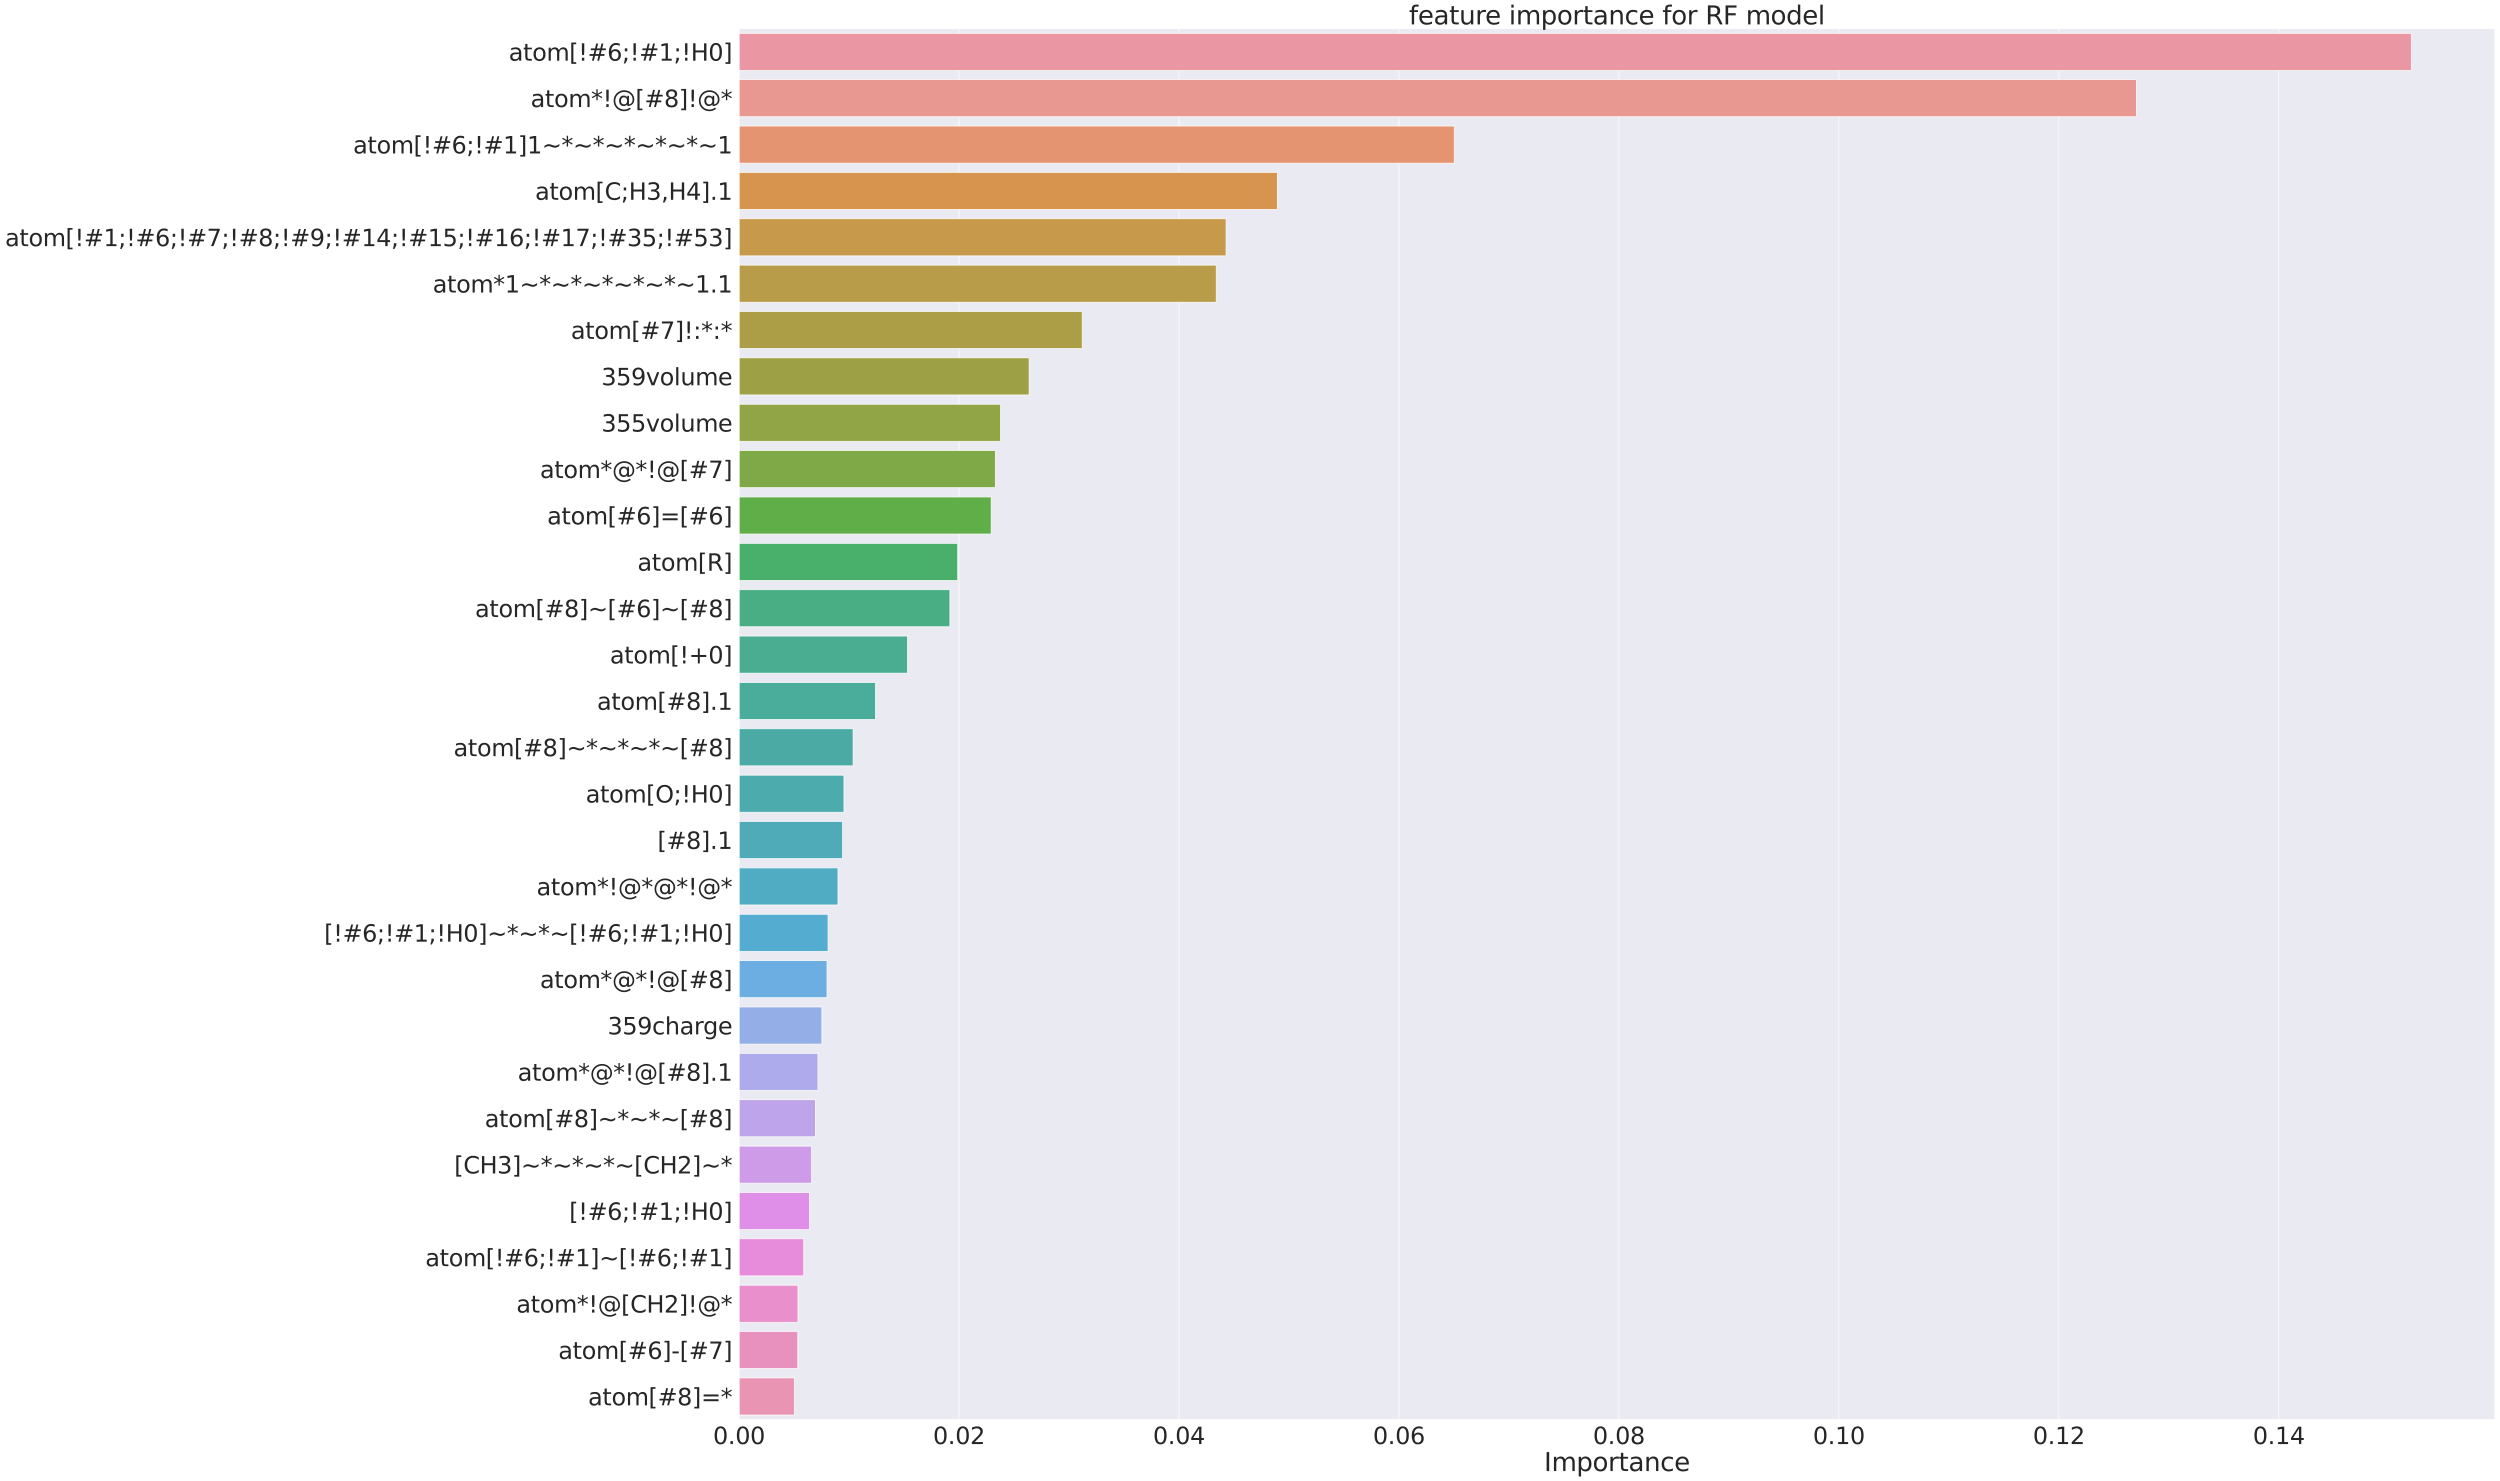 <?xml version="1.0" encoding="utf-8" standalone="no"?>
<!DOCTYPE svg PUBLIC "-//W3C//DTD SVG 1.1//EN"
  "http://www.w3.org/Graphics/SVG/1.1/DTD/svg11.dtd">
<svg xmlns:xlink="http://www.w3.org/1999/xlink" width="3537.824pt" height="2096.453pt" viewBox="0 0 3537.824 2096.453" xmlns="http://www.w3.org/2000/svg" version="1.1">
 <defs>
  <style type="text/css">*{stroke-linejoin: round; stroke-linecap: butt}</style>
 </defs>
 <g id="figure_1">
  <g id="patch_1">
   <path d="M -0 2096.453 
L 3537.824 2096.453 
L 3537.824 0 
L -0 0 
z
" style="fill: #ffffff"/>
  </g>
  <g id="axes_1">
   <g id="patch_2">
    <path d="M 1045.774 2008.974 
L 3530.624 2008.974 
L 3530.624 40.554 
L 1045.774 40.554 
z
" style="fill: #eaeaf2"/>
   </g>
   <g id="matplotlib.axis_1">
    <g id="xtick_1">
     <g id="line2d_1">
      <path d="M 1045.774 2008.974 
L 1045.774 40.554 
" clip-path="url(#pb336d363e7)" style="fill: none; stroke: #ffffff; stroke-linecap: round"/>
     </g>
     <g id="text_1">
      <!-- 0.00 -->
      <g style="fill: #262626" transform="translate(1009.036 2043.549)scale(0.33 -0.33)">
       <defs>
        <path id="DejaVuSans-30" d="M 2034 4250 
Q 1547 4250 1301 3770 
Q 1056 3291 1056 2328 
Q 1056 1369 1301 889 
Q 1547 409 2034 409 
Q 2525 409 2770 889 
Q 3016 1369 3016 2328 
Q 3016 3291 2770 3770 
Q 2525 4250 2034 4250 
z
M 2034 4750 
Q 2819 4750 3233 4129 
Q 3647 3509 3647 2328 
Q 3647 1150 3233 529 
Q 2819 -91 2034 -91 
Q 1250 -91 836 529 
Q 422 1150 422 2328 
Q 422 3509 836 4129 
Q 1250 4750 2034 4750 
z
" transform="scale(0.016)"/>
        <path id="DejaVuSans-2e" d="M 684 794 
L 1344 794 
L 1344 0 
L 684 0 
L 684 794 
z
" transform="scale(0.016)"/>
       </defs>
       <use xlink:href="#DejaVuSans-30"/>
       <use xlink:href="#DejaVuSans-2e" x="63.623"/>
       <use xlink:href="#DejaVuSans-30" x="95.41"/>
       <use xlink:href="#DejaVuSans-30" x="159.033"/>
      </g>
     </g>
    </g>
    <g id="xtick_2">
     <g id="line2d_2">
      <path d="M 1357.065 2008.974 
L 1357.065 40.554 
" clip-path="url(#pb336d363e7)" style="fill: none; stroke: #ffffff; stroke-linecap: round"/>
     </g>
     <g id="text_2">
      <!-- 0.02 -->
      <g style="fill: #262626" transform="translate(1320.326 2043.549)scale(0.33 -0.33)">
       <defs>
        <path id="DejaVuSans-32" d="M 1228 531 
L 3431 531 
L 3431 0 
L 469 0 
L 469 531 
Q 828 903 1448 1529 
Q 2069 2156 2228 2338 
Q 2531 2678 2651 2914 
Q 2772 3150 2772 3378 
Q 2772 3750 2511 3984 
Q 2250 4219 1831 4219 
Q 1534 4219 1204 4116 
Q 875 4013 500 3803 
L 500 4441 
Q 881 4594 1212 4672 
Q 1544 4750 1819 4750 
Q 2544 4750 2975 4387 
Q 3406 4025 3406 3419 
Q 3406 3131 3298 2873 
Q 3191 2616 2906 2266 
Q 2828 2175 2409 1742 
Q 1991 1309 1228 531 
z
" transform="scale(0.016)"/>
       </defs>
       <use xlink:href="#DejaVuSans-30"/>
       <use xlink:href="#DejaVuSans-2e" x="63.623"/>
       <use xlink:href="#DejaVuSans-30" x="95.41"/>
       <use xlink:href="#DejaVuSans-32" x="159.033"/>
      </g>
     </g>
    </g>
    <g id="xtick_3">
     <g id="line2d_3">
      <path d="M 1668.355 2008.974 
L 1668.355 40.554 
" clip-path="url(#pb336d363e7)" style="fill: none; stroke: #ffffff; stroke-linecap: round"/>
     </g>
     <g id="text_3">
      <!-- 0.04 -->
      <g style="fill: #262626" transform="translate(1631.617 2043.549)scale(0.33 -0.33)">
       <defs>
        <path id="DejaVuSans-34" d="M 2419 4116 
L 825 1625 
L 2419 1625 
L 2419 4116 
z
M 2253 4666 
L 3047 4666 
L 3047 1625 
L 3713 1625 
L 3713 1100 
L 3047 1100 
L 3047 0 
L 2419 0 
L 2419 1100 
L 313 1100 
L 313 1709 
L 2253 4666 
z
" transform="scale(0.016)"/>
       </defs>
       <use xlink:href="#DejaVuSans-30"/>
       <use xlink:href="#DejaVuSans-2e" x="63.623"/>
       <use xlink:href="#DejaVuSans-30" x="95.41"/>
       <use xlink:href="#DejaVuSans-34" x="159.033"/>
      </g>
     </g>
    </g>
    <g id="xtick_4">
     <g id="line2d_4">
      <path d="M 1979.646 2008.974 
L 1979.646 40.554 
" clip-path="url(#pb336d363e7)" style="fill: none; stroke: #ffffff; stroke-linecap: round"/>
     </g>
     <g id="text_4">
      <!-- 0.06 -->
      <g style="fill: #262626" transform="translate(1942.908 2043.549)scale(0.33 -0.33)">
       <defs>
        <path id="DejaVuSans-36" d="M 2113 2584 
Q 1688 2584 1439 2293 
Q 1191 2003 1191 1497 
Q 1191 994 1439 701 
Q 1688 409 2113 409 
Q 2538 409 2786 701 
Q 3034 994 3034 1497 
Q 3034 2003 2786 2293 
Q 2538 2584 2113 2584 
z
M 3366 4563 
L 3366 3988 
Q 3128 4100 2886 4159 
Q 2644 4219 2406 4219 
Q 1781 4219 1451 3797 
Q 1122 3375 1075 2522 
Q 1259 2794 1537 2939 
Q 1816 3084 2150 3084 
Q 2853 3084 3261 2657 
Q 3669 2231 3669 1497 
Q 3669 778 3244 343 
Q 2819 -91 2113 -91 
Q 1303 -91 875 529 
Q 447 1150 447 2328 
Q 447 3434 972 4092 
Q 1497 4750 2381 4750 
Q 2619 4750 2861 4703 
Q 3103 4656 3366 4563 
z
" transform="scale(0.016)"/>
       </defs>
       <use xlink:href="#DejaVuSans-30"/>
       <use xlink:href="#DejaVuSans-2e" x="63.623"/>
       <use xlink:href="#DejaVuSans-30" x="95.41"/>
       <use xlink:href="#DejaVuSans-36" x="159.033"/>
      </g>
     </g>
    </g>
    <g id="xtick_5">
     <g id="line2d_5">
      <path d="M 2290.937 2008.974 
L 2290.937 40.554 
" clip-path="url(#pb336d363e7)" style="fill: none; stroke: #ffffff; stroke-linecap: round"/>
     </g>
     <g id="text_5">
      <!-- 0.08 -->
      <g style="fill: #262626" transform="translate(2254.198 2043.549)scale(0.33 -0.33)">
       <defs>
        <path id="DejaVuSans-38" d="M 2034 2216 
Q 1584 2216 1326 1975 
Q 1069 1734 1069 1313 
Q 1069 891 1326 650 
Q 1584 409 2034 409 
Q 2484 409 2743 651 
Q 3003 894 3003 1313 
Q 3003 1734 2745 1975 
Q 2488 2216 2034 2216 
z
M 1403 2484 
Q 997 2584 770 2862 
Q 544 3141 544 3541 
Q 544 4100 942 4425 
Q 1341 4750 2034 4750 
Q 2731 4750 3128 4425 
Q 3525 4100 3525 3541 
Q 3525 3141 3298 2862 
Q 3072 2584 2669 2484 
Q 3125 2378 3379 2068 
Q 3634 1759 3634 1313 
Q 3634 634 3220 271 
Q 2806 -91 2034 -91 
Q 1263 -91 848 271 
Q 434 634 434 1313 
Q 434 1759 690 2068 
Q 947 2378 1403 2484 
z
M 1172 3481 
Q 1172 3119 1398 2916 
Q 1625 2713 2034 2713 
Q 2441 2713 2670 2916 
Q 2900 3119 2900 3481 
Q 2900 3844 2670 4047 
Q 2441 4250 2034 4250 
Q 1625 4250 1398 4047 
Q 1172 3844 1172 3481 
z
" transform="scale(0.016)"/>
       </defs>
       <use xlink:href="#DejaVuSans-30"/>
       <use xlink:href="#DejaVuSans-2e" x="63.623"/>
       <use xlink:href="#DejaVuSans-30" x="95.41"/>
       <use xlink:href="#DejaVuSans-38" x="159.033"/>
      </g>
     </g>
    </g>
    <g id="xtick_6">
     <g id="line2d_6">
      <path d="M 2602.227 2008.974 
L 2602.227 40.554 
" clip-path="url(#pb336d363e7)" style="fill: none; stroke: #ffffff; stroke-linecap: round"/>
     </g>
     <g id="text_6">
      <!-- 0.10 -->
      <g style="fill: #262626" transform="translate(2565.489 2043.549)scale(0.33 -0.33)">
       <defs>
        <path id="DejaVuSans-31" d="M 794 531 
L 1825 531 
L 1825 4091 
L 703 3866 
L 703 4441 
L 1819 4666 
L 2450 4666 
L 2450 531 
L 3481 531 
L 3481 0 
L 794 0 
L 794 531 
z
" transform="scale(0.016)"/>
       </defs>
       <use xlink:href="#DejaVuSans-30"/>
       <use xlink:href="#DejaVuSans-2e" x="63.623"/>
       <use xlink:href="#DejaVuSans-31" x="95.41"/>
       <use xlink:href="#DejaVuSans-30" x="159.033"/>
      </g>
     </g>
    </g>
    <g id="xtick_7">
     <g id="line2d_7">
      <path d="M 2913.518 2008.974 
L 2913.518 40.554 
" clip-path="url(#pb336d363e7)" style="fill: none; stroke: #ffffff; stroke-linecap: round"/>
     </g>
     <g id="text_7">
      <!-- 0.12 -->
      <g style="fill: #262626" transform="translate(2876.779 2043.549)scale(0.33 -0.33)">
       <use xlink:href="#DejaVuSans-30"/>
       <use xlink:href="#DejaVuSans-2e" x="63.623"/>
       <use xlink:href="#DejaVuSans-31" x="95.41"/>
       <use xlink:href="#DejaVuSans-32" x="159.033"/>
      </g>
     </g>
    </g>
    <g id="xtick_8">
     <g id="line2d_8">
      <path d="M 3224.808 2008.974 
L 3224.808 40.554 
" clip-path="url(#pb336d363e7)" style="fill: none; stroke: #ffffff; stroke-linecap: round"/>
     </g>
     <g id="text_8">
      <!-- 0.14 -->
      <g style="fill: #262626" transform="translate(3188.07 2043.549)scale(0.33 -0.33)">
       <use xlink:href="#DejaVuSans-30"/>
       <use xlink:href="#DejaVuSans-2e" x="63.623"/>
       <use xlink:href="#DejaVuSans-31" x="95.41"/>
       <use xlink:href="#DejaVuSans-34" x="159.033"/>
      </g>
     </g>
    </g>
    <g id="text_9">
     <!-- Importance -->
     <g style="fill: #262626" transform="translate(2185.048 2081.767)scale(0.36 -0.36)">
      <defs>
       <path id="DejaVuSans-49" d="M 628 4666 
L 1259 4666 
L 1259 0 
L 628 0 
L 628 4666 
z
" transform="scale(0.016)"/>
       <path id="DejaVuSans-6d" d="M 3328 2828 
Q 3544 3216 3844 3400 
Q 4144 3584 4550 3584 
Q 5097 3584 5394 3201 
Q 5691 2819 5691 2113 
L 5691 0 
L 5113 0 
L 5113 2094 
Q 5113 2597 4934 2840 
Q 4756 3084 4391 3084 
Q 3944 3084 3684 2787 
Q 3425 2491 3425 1978 
L 3425 0 
L 2847 0 
L 2847 2094 
Q 2847 2600 2669 2842 
Q 2491 3084 2119 3084 
Q 1678 3084 1418 2786 
Q 1159 2488 1159 1978 
L 1159 0 
L 581 0 
L 581 3500 
L 1159 3500 
L 1159 2956 
Q 1356 3278 1631 3431 
Q 1906 3584 2284 3584 
Q 2666 3584 2933 3390 
Q 3200 3197 3328 2828 
z
" transform="scale(0.016)"/>
       <path id="DejaVuSans-70" d="M 1159 525 
L 1159 -1331 
L 581 -1331 
L 581 3500 
L 1159 3500 
L 1159 2969 
Q 1341 3281 1617 3432 
Q 1894 3584 2278 3584 
Q 2916 3584 3314 3078 
Q 3713 2572 3713 1747 
Q 3713 922 3314 415 
Q 2916 -91 2278 -91 
Q 1894 -91 1617 61 
Q 1341 213 1159 525 
z
M 3116 1747 
Q 3116 2381 2855 2742 
Q 2594 3103 2138 3103 
Q 1681 3103 1420 2742 
Q 1159 2381 1159 1747 
Q 1159 1113 1420 752 
Q 1681 391 2138 391 
Q 2594 391 2855 752 
Q 3116 1113 3116 1747 
z
" transform="scale(0.016)"/>
       <path id="DejaVuSans-6f" d="M 1959 3097 
Q 1497 3097 1228 2736 
Q 959 2375 959 1747 
Q 959 1119 1226 758 
Q 1494 397 1959 397 
Q 2419 397 2687 759 
Q 2956 1122 2956 1747 
Q 2956 2369 2687 2733 
Q 2419 3097 1959 3097 
z
M 1959 3584 
Q 2709 3584 3137 3096 
Q 3566 2609 3566 1747 
Q 3566 888 3137 398 
Q 2709 -91 1959 -91 
Q 1206 -91 779 398 
Q 353 888 353 1747 
Q 353 2609 779 3096 
Q 1206 3584 1959 3584 
z
" transform="scale(0.016)"/>
       <path id="DejaVuSans-72" d="M 2631 2963 
Q 2534 3019 2420 3045 
Q 2306 3072 2169 3072 
Q 1681 3072 1420 2755 
Q 1159 2438 1159 1844 
L 1159 0 
L 581 0 
L 581 3500 
L 1159 3500 
L 1159 2956 
Q 1341 3275 1631 3429 
Q 1922 3584 2338 3584 
Q 2397 3584 2469 3576 
Q 2541 3569 2628 3553 
L 2631 2963 
z
" transform="scale(0.016)"/>
       <path id="DejaVuSans-74" d="M 1172 4494 
L 1172 3500 
L 2356 3500 
L 2356 3053 
L 1172 3053 
L 1172 1153 
Q 1172 725 1289 603 
Q 1406 481 1766 481 
L 2356 481 
L 2356 0 
L 1766 0 
Q 1100 0 847 248 
Q 594 497 594 1153 
L 594 3053 
L 172 3053 
L 172 3500 
L 594 3500 
L 594 4494 
L 1172 4494 
z
" transform="scale(0.016)"/>
       <path id="DejaVuSans-61" d="M 2194 1759 
Q 1497 1759 1228 1600 
Q 959 1441 959 1056 
Q 959 750 1161 570 
Q 1363 391 1709 391 
Q 2188 391 2477 730 
Q 2766 1069 2766 1631 
L 2766 1759 
L 2194 1759 
z
M 3341 1997 
L 3341 0 
L 2766 0 
L 2766 531 
Q 2569 213 2275 61 
Q 1981 -91 1556 -91 
Q 1019 -91 701 211 
Q 384 513 384 1019 
Q 384 1609 779 1909 
Q 1175 2209 1959 2209 
L 2766 2209 
L 2766 2266 
Q 2766 2663 2505 2880 
Q 2244 3097 1772 3097 
Q 1472 3097 1187 3025 
Q 903 2953 641 2809 
L 641 3341 
Q 956 3463 1253 3523 
Q 1550 3584 1831 3584 
Q 2591 3584 2966 3190 
Q 3341 2797 3341 1997 
z
" transform="scale(0.016)"/>
       <path id="DejaVuSans-6e" d="M 3513 2113 
L 3513 0 
L 2938 0 
L 2938 2094 
Q 2938 2591 2744 2837 
Q 2550 3084 2163 3084 
Q 1697 3084 1428 2787 
Q 1159 2491 1159 1978 
L 1159 0 
L 581 0 
L 581 3500 
L 1159 3500 
L 1159 2956 
Q 1366 3272 1645 3428 
Q 1925 3584 2291 3584 
Q 2894 3584 3203 3211 
Q 3513 2838 3513 2113 
z
" transform="scale(0.016)"/>
       <path id="DejaVuSans-63" d="M 3122 3366 
L 3122 2828 
Q 2878 2963 2633 3030 
Q 2388 3097 2138 3097 
Q 1578 3097 1268 2742 
Q 959 2388 959 1747 
Q 959 1106 1268 751 
Q 1578 397 2138 397 
Q 2388 397 2633 464 
Q 2878 531 3122 666 
L 3122 134 
Q 2881 22 2623 -34 
Q 2366 -91 2075 -91 
Q 1284 -91 818 406 
Q 353 903 353 1747 
Q 353 2603 823 3093 
Q 1294 3584 2113 3584 
Q 2378 3584 2631 3529 
Q 2884 3475 3122 3366 
z
" transform="scale(0.016)"/>
       <path id="DejaVuSans-65" d="M 3597 1894 
L 3597 1613 
L 953 1613 
Q 991 1019 1311 708 
Q 1631 397 2203 397 
Q 2534 397 2845 478 
Q 3156 559 3463 722 
L 3463 178 
Q 3153 47 2828 -22 
Q 2503 -91 2169 -91 
Q 1331 -91 842 396 
Q 353 884 353 1716 
Q 353 2575 817 3079 
Q 1281 3584 2069 3584 
Q 2775 3584 3186 3129 
Q 3597 2675 3597 1894 
z
M 3022 2063 
Q 3016 2534 2758 2815 
Q 2500 3097 2075 3097 
Q 1594 3097 1305 2825 
Q 1016 2553 972 2059 
L 3022 2063 
z
" transform="scale(0.016)"/>
      </defs>
      <use xlink:href="#DejaVuSans-49"/>
      <use xlink:href="#DejaVuSans-6d" x="29.492"/>
      <use xlink:href="#DejaVuSans-70" x="126.904"/>
      <use xlink:href="#DejaVuSans-6f" x="190.381"/>
      <use xlink:href="#DejaVuSans-72" x="251.562"/>
      <use xlink:href="#DejaVuSans-74" x="292.676"/>
      <use xlink:href="#DejaVuSans-61" x="331.885"/>
      <use xlink:href="#DejaVuSans-6e" x="393.164"/>
      <use xlink:href="#DejaVuSans-63" x="456.543"/>
      <use xlink:href="#DejaVuSans-65" x="511.523"/>
     </g>
    </g>
   </g>
   <g id="matplotlib.axis_2">
    <g id="ytick_1">
     <g id="text_10">
      <!-- atom[!#6;!#1;!H0] -->
      <g style="fill: #262626" transform="translate(719.99 85.899)scale(0.33 -0.33)">
       <defs>
        <path id="DejaVuSans-5b" d="M 550 4863 
L 1875 4863 
L 1875 4416 
L 1125 4416 
L 1125 -397 
L 1875 -397 
L 1875 -844 
L 550 -844 
L 550 4863 
z
" transform="scale(0.016)"/>
        <path id="DejaVuSans-21" d="M 966 794 
L 1600 794 
L 1600 0 
L 966 0 
L 966 794 
z
M 966 4666 
L 1600 4666 
L 1600 2619 
L 1538 1503 
L 1031 1503 
L 966 2619 
L 966 4666 
z
" transform="scale(0.016)"/>
        <path id="DejaVuSans-23" d="M 3272 2816 
L 2363 2816 
L 2100 1772 
L 3016 1772 
L 3272 2816 
z
M 2803 4594 
L 2478 3297 
L 3391 3297 
L 3719 4594 
L 4219 4594 
L 3897 3297 
L 4872 3297 
L 4872 2816 
L 3775 2816 
L 3519 1772 
L 4513 1772 
L 4513 1294 
L 3397 1294 
L 3072 0 
L 2572 0 
L 2894 1294 
L 1978 1294 
L 1656 0 
L 1153 0 
L 1478 1294 
L 494 1294 
L 494 1772 
L 1594 1772 
L 1856 2816 
L 850 2816 
L 850 3297 
L 1978 3297 
L 2297 4594 
L 2803 4594 
z
" transform="scale(0.016)"/>
        <path id="DejaVuSans-3b" d="M 750 3309 
L 1409 3309 
L 1409 2516 
L 750 2516 
L 750 3309 
z
M 750 794 
L 1409 794 
L 1409 256 
L 897 -744 
L 494 -744 
L 750 256 
L 750 794 
z
" transform="scale(0.016)"/>
        <path id="DejaVuSans-48" d="M 628 4666 
L 1259 4666 
L 1259 2753 
L 3553 2753 
L 3553 4666 
L 4184 4666 
L 4184 0 
L 3553 0 
L 3553 2222 
L 1259 2222 
L 1259 0 
L 628 0 
L 628 4666 
z
" transform="scale(0.016)"/>
        <path id="DejaVuSans-5d" d="M 1947 4863 
L 1947 -844 
L 622 -844 
L 622 -397 
L 1369 -397 
L 1369 4416 
L 622 4416 
L 622 4863 
L 1947 4863 
z
" transform="scale(0.016)"/>
       </defs>
       <use xlink:href="#DejaVuSans-61"/>
       <use xlink:href="#DejaVuSans-74" x="61.279"/>
       <use xlink:href="#DejaVuSans-6f" x="100.488"/>
       <use xlink:href="#DejaVuSans-6d" x="161.67"/>
       <use xlink:href="#DejaVuSans-5b" x="259.082"/>
       <use xlink:href="#DejaVuSans-21" x="298.096"/>
       <use xlink:href="#DejaVuSans-23" x="338.184"/>
       <use xlink:href="#DejaVuSans-36" x="421.973"/>
       <use xlink:href="#DejaVuSans-3b" x="485.596"/>
       <use xlink:href="#DejaVuSans-21" x="519.287"/>
       <use xlink:href="#DejaVuSans-23" x="559.375"/>
       <use xlink:href="#DejaVuSans-31" x="643.164"/>
       <use xlink:href="#DejaVuSans-3b" x="706.787"/>
       <use xlink:href="#DejaVuSans-21" x="740.479"/>
       <use xlink:href="#DejaVuSans-48" x="780.566"/>
       <use xlink:href="#DejaVuSans-30" x="855.762"/>
       <use xlink:href="#DejaVuSans-5d" x="919.385"/>
      </g>
     </g>
    </g>
    <g id="ytick_2">
     <g id="text_11">
      <!-- atom*!@[#8]!@* -->
      <g style="fill: #262626" transform="translate(750.917 151.513)scale(0.33 -0.33)">
       <defs>
        <path id="DejaVuSans-2a" d="M 3009 3897 
L 1888 3291 
L 3009 2681 
L 2828 2375 
L 1778 3009 
L 1778 1831 
L 1422 1831 
L 1422 3009 
L 372 2375 
L 191 2681 
L 1313 3291 
L 191 3897 
L 372 4206 
L 1422 3572 
L 1422 4750 
L 1778 4750 
L 1778 3572 
L 2828 4206 
L 3009 3897 
z
" transform="scale(0.016)"/>
        <path id="DejaVuSans-40" d="M 2381 1678 
Q 2381 1231 2603 976 
Q 2825 722 3213 722 
Q 3597 722 3817 978 
Q 4038 1234 4038 1678 
Q 4038 2116 3813 2373 
Q 3588 2631 3206 2631 
Q 2828 2631 2604 2375 
Q 2381 2119 2381 1678 
z
M 4084 744 
Q 3897 503 3655 389 
Q 3413 275 3091 275 
Q 2553 275 2217 664 
Q 1881 1053 1881 1678 
Q 1881 2303 2218 2693 
Q 2556 3084 3091 3084 
Q 3413 3084 3656 2967 
Q 3900 2850 4084 2613 
L 4084 3022 
L 4531 3022 
L 4531 722 
Q 4988 791 5245 1139 
Q 5503 1488 5503 2041 
Q 5503 2375 5404 2669 
Q 5306 2963 5106 3213 
Q 4781 3622 4314 3839 
Q 3847 4056 3297 4056 
Q 2913 4056 2559 3954 
Q 2206 3853 1906 3653 
Q 1416 3334 1139 2817 
Q 863 2300 863 1697 
Q 863 1200 1042 765 
Q 1222 331 1563 0 
Q 1891 -325 2322 -495 
Q 2753 -666 3244 -666 
Q 3647 -666 4036 -530 
Q 4425 -394 4750 -141 
L 5031 -488 
Q 4641 -791 4180 -952 
Q 3719 -1113 3244 -1113 
Q 2666 -1113 2153 -908 
Q 1641 -703 1241 -313 
Q 841 78 631 592 
Q 422 1106 422 1697 
Q 422 2266 634 2781 
Q 847 3297 1241 3688 
Q 1644 4084 2172 4295 
Q 2700 4506 3291 4506 
Q 3953 4506 4520 4234 
Q 5088 3963 5472 3463 
Q 5706 3156 5829 2797 
Q 5953 2438 5953 2053 
Q 5953 1231 5456 756 
Q 4959 281 4084 263 
L 4084 744 
z
" transform="scale(0.016)"/>
       </defs>
       <use xlink:href="#DejaVuSans-61"/>
       <use xlink:href="#DejaVuSans-74" x="61.279"/>
       <use xlink:href="#DejaVuSans-6f" x="100.488"/>
       <use xlink:href="#DejaVuSans-6d" x="161.67"/>
       <use xlink:href="#DejaVuSans-2a" x="259.082"/>
       <use xlink:href="#DejaVuSans-21" x="309.082"/>
       <use xlink:href="#DejaVuSans-40" x="349.17"/>
       <use xlink:href="#DejaVuSans-5b" x="449.17"/>
       <use xlink:href="#DejaVuSans-23" x="488.184"/>
       <use xlink:href="#DejaVuSans-38" x="571.973"/>
       <use xlink:href="#DejaVuSans-5d" x="635.596"/>
       <use xlink:href="#DejaVuSans-21" x="674.609"/>
       <use xlink:href="#DejaVuSans-40" x="714.697"/>
       <use xlink:href="#DejaVuSans-2a" x="814.697"/>
      </g>
     </g>
    </g>
    <g id="ytick_3">
     <g id="text_12">
      <!-- atom[!#6;!#1]1~*~*~*~*~*~1 -->
      <g style="fill: #262626" transform="translate(499.74 217.127)scale(0.33 -0.33)">
       <defs>
        <path id="DejaVuSans-7e" d="M 4684 2553 
L 4684 1997 
Q 4356 1750 4076 1644 
Q 3797 1538 3494 1538 
Q 3150 1538 2694 1722 
Q 2659 1734 2644 1741 
Q 2622 1750 2575 1766 
Q 2091 1959 1797 1959 
Q 1522 1959 1253 1839 
Q 984 1719 678 1459 
L 678 2016 
Q 1006 2263 1286 2370 
Q 1566 2478 1869 2478 
Q 2213 2478 2672 2291 
Q 2703 2278 2719 2272 
Q 2744 2263 2788 2247 
Q 3272 2053 3566 2053 
Q 3834 2053 4098 2172 
Q 4363 2291 4684 2553 
z
" transform="scale(0.016)"/>
       </defs>
       <use xlink:href="#DejaVuSans-61"/>
       <use xlink:href="#DejaVuSans-74" x="61.279"/>
       <use xlink:href="#DejaVuSans-6f" x="100.488"/>
       <use xlink:href="#DejaVuSans-6d" x="161.67"/>
       <use xlink:href="#DejaVuSans-5b" x="259.082"/>
       <use xlink:href="#DejaVuSans-21" x="298.096"/>
       <use xlink:href="#DejaVuSans-23" x="338.184"/>
       <use xlink:href="#DejaVuSans-36" x="421.973"/>
       <use xlink:href="#DejaVuSans-3b" x="485.596"/>
       <use xlink:href="#DejaVuSans-21" x="519.287"/>
       <use xlink:href="#DejaVuSans-23" x="559.375"/>
       <use xlink:href="#DejaVuSans-31" x="643.164"/>
       <use xlink:href="#DejaVuSans-5d" x="706.787"/>
       <use xlink:href="#DejaVuSans-31" x="745.801"/>
       <use xlink:href="#DejaVuSans-7e" x="809.424"/>
       <use xlink:href="#DejaVuSans-2a" x="893.213"/>
       <use xlink:href="#DejaVuSans-7e" x="943.213"/>
       <use xlink:href="#DejaVuSans-2a" x="1027.002"/>
       <use xlink:href="#DejaVuSans-7e" x="1077.002"/>
       <use xlink:href="#DejaVuSans-2a" x="1160.791"/>
       <use xlink:href="#DejaVuSans-7e" x="1210.791"/>
       <use xlink:href="#DejaVuSans-2a" x="1294.58"/>
       <use xlink:href="#DejaVuSans-7e" x="1344.58"/>
       <use xlink:href="#DejaVuSans-2a" x="1428.369"/>
       <use xlink:href="#DejaVuSans-7e" x="1478.369"/>
       <use xlink:href="#DejaVuSans-31" x="1562.158"/>
      </g>
     </g>
    </g>
    <g id="ytick_4">
     <g id="text_13">
      <!-- atom[C;H3,H4].1 -->
      <g style="fill: #262626" transform="translate(757.269 282.741)scale(0.33 -0.33)">
       <defs>
        <path id="DejaVuSans-43" d="M 4122 4306 
L 4122 3641 
Q 3803 3938 3442 4084 
Q 3081 4231 2675 4231 
Q 1875 4231 1450 3742 
Q 1025 3253 1025 2328 
Q 1025 1406 1450 917 
Q 1875 428 2675 428 
Q 3081 428 3442 575 
Q 3803 722 4122 1019 
L 4122 359 
Q 3791 134 3420 21 
Q 3050 -91 2638 -91 
Q 1578 -91 968 557 
Q 359 1206 359 2328 
Q 359 3453 968 4101 
Q 1578 4750 2638 4750 
Q 3056 4750 3426 4639 
Q 3797 4528 4122 4306 
z
" transform="scale(0.016)"/>
        <path id="DejaVuSans-33" d="M 2597 2516 
Q 3050 2419 3304 2112 
Q 3559 1806 3559 1356 
Q 3559 666 3084 287 
Q 2609 -91 1734 -91 
Q 1441 -91 1130 -33 
Q 819 25 488 141 
L 488 750 
Q 750 597 1062 519 
Q 1375 441 1716 441 
Q 2309 441 2620 675 
Q 2931 909 2931 1356 
Q 2931 1769 2642 2001 
Q 2353 2234 1838 2234 
L 1294 2234 
L 1294 2753 
L 1863 2753 
Q 2328 2753 2575 2939 
Q 2822 3125 2822 3475 
Q 2822 3834 2567 4026 
Q 2313 4219 1838 4219 
Q 1578 4219 1281 4162 
Q 984 4106 628 3988 
L 628 4550 
Q 988 4650 1302 4700 
Q 1616 4750 1894 4750 
Q 2613 4750 3031 4423 
Q 3450 4097 3450 3541 
Q 3450 3153 3228 2886 
Q 3006 2619 2597 2516 
z
" transform="scale(0.016)"/>
        <path id="DejaVuSans-2c" d="M 750 794 
L 1409 794 
L 1409 256 
L 897 -744 
L 494 -744 
L 750 256 
L 750 794 
z
" transform="scale(0.016)"/>
       </defs>
       <use xlink:href="#DejaVuSans-61"/>
       <use xlink:href="#DejaVuSans-74" x="61.279"/>
       <use xlink:href="#DejaVuSans-6f" x="100.488"/>
       <use xlink:href="#DejaVuSans-6d" x="161.67"/>
       <use xlink:href="#DejaVuSans-5b" x="259.082"/>
       <use xlink:href="#DejaVuSans-43" x="298.096"/>
       <use xlink:href="#DejaVuSans-3b" x="367.92"/>
       <use xlink:href="#DejaVuSans-48" x="401.611"/>
       <use xlink:href="#DejaVuSans-33" x="476.807"/>
       <use xlink:href="#DejaVuSans-2c" x="540.43"/>
       <use xlink:href="#DejaVuSans-48" x="572.217"/>
       <use xlink:href="#DejaVuSans-34" x="647.412"/>
       <use xlink:href="#DejaVuSans-5d" x="711.035"/>
       <use xlink:href="#DejaVuSans-2e" x="750.049"/>
       <use xlink:href="#DejaVuSans-31" x="781.836"/>
      </g>
     </g>
    </g>
    <g id="ytick_5">
     <g id="text_14">
      <!-- atom[!#1;!#6;!#7;!#8;!#9;!#14;!#15;!#16;!#17;!#35;!#53] -->
      <g style="fill: #262626" transform="translate(7.2 348.355)scale(0.33 -0.33)">
       <defs>
        <path id="DejaVuSans-37" d="M 525 4666 
L 3525 4666 
L 3525 4397 
L 1831 0 
L 1172 0 
L 2766 4134 
L 525 4134 
L 525 4666 
z
" transform="scale(0.016)"/>
        <path id="DejaVuSans-39" d="M 703 97 
L 703 672 
Q 941 559 1184 500 
Q 1428 441 1663 441 
Q 2288 441 2617 861 
Q 2947 1281 2994 2138 
Q 2813 1869 2534 1725 
Q 2256 1581 1919 1581 
Q 1219 1581 811 2004 
Q 403 2428 403 3163 
Q 403 3881 828 4315 
Q 1253 4750 1959 4750 
Q 2769 4750 3195 4129 
Q 3622 3509 3622 2328 
Q 3622 1225 3098 567 
Q 2575 -91 1691 -91 
Q 1453 -91 1209 -44 
Q 966 3 703 97 
z
M 1959 2075 
Q 2384 2075 2632 2365 
Q 2881 2656 2881 3163 
Q 2881 3666 2632 3958 
Q 2384 4250 1959 4250 
Q 1534 4250 1286 3958 
Q 1038 3666 1038 3163 
Q 1038 2656 1286 2365 
Q 1534 2075 1959 2075 
z
" transform="scale(0.016)"/>
        <path id="DejaVuSans-35" d="M 691 4666 
L 3169 4666 
L 3169 4134 
L 1269 4134 
L 1269 2991 
Q 1406 3038 1543 3061 
Q 1681 3084 1819 3084 
Q 2600 3084 3056 2656 
Q 3513 2228 3513 1497 
Q 3513 744 3044 326 
Q 2575 -91 1722 -91 
Q 1428 -91 1123 -41 
Q 819 9 494 109 
L 494 744 
Q 775 591 1075 516 
Q 1375 441 1709 441 
Q 2250 441 2565 725 
Q 2881 1009 2881 1497 
Q 2881 1984 2565 2268 
Q 2250 2553 1709 2553 
Q 1456 2553 1204 2497 
Q 953 2441 691 2322 
L 691 4666 
z
" transform="scale(0.016)"/>
       </defs>
       <use xlink:href="#DejaVuSans-61"/>
       <use xlink:href="#DejaVuSans-74" x="61.279"/>
       <use xlink:href="#DejaVuSans-6f" x="100.488"/>
       <use xlink:href="#DejaVuSans-6d" x="161.67"/>
       <use xlink:href="#DejaVuSans-5b" x="259.082"/>
       <use xlink:href="#DejaVuSans-21" x="298.096"/>
       <use xlink:href="#DejaVuSans-23" x="338.184"/>
       <use xlink:href="#DejaVuSans-31" x="421.973"/>
       <use xlink:href="#DejaVuSans-3b" x="485.596"/>
       <use xlink:href="#DejaVuSans-21" x="519.287"/>
       <use xlink:href="#DejaVuSans-23" x="559.375"/>
       <use xlink:href="#DejaVuSans-36" x="643.164"/>
       <use xlink:href="#DejaVuSans-3b" x="706.787"/>
       <use xlink:href="#DejaVuSans-21" x="740.479"/>
       <use xlink:href="#DejaVuSans-23" x="780.566"/>
       <use xlink:href="#DejaVuSans-37" x="864.355"/>
       <use xlink:href="#DejaVuSans-3b" x="927.979"/>
       <use xlink:href="#DejaVuSans-21" x="961.67"/>
       <use xlink:href="#DejaVuSans-23" x="1001.758"/>
       <use xlink:href="#DejaVuSans-38" x="1085.547"/>
       <use xlink:href="#DejaVuSans-3b" x="1149.17"/>
       <use xlink:href="#DejaVuSans-21" x="1182.861"/>
       <use xlink:href="#DejaVuSans-23" x="1222.949"/>
       <use xlink:href="#DejaVuSans-39" x="1306.738"/>
       <use xlink:href="#DejaVuSans-3b" x="1370.361"/>
       <use xlink:href="#DejaVuSans-21" x="1404.053"/>
       <use xlink:href="#DejaVuSans-23" x="1444.141"/>
       <use xlink:href="#DejaVuSans-31" x="1527.93"/>
       <use xlink:href="#DejaVuSans-34" x="1591.553"/>
       <use xlink:href="#DejaVuSans-3b" x="1655.176"/>
       <use xlink:href="#DejaVuSans-21" x="1688.867"/>
       <use xlink:href="#DejaVuSans-23" x="1728.955"/>
       <use xlink:href="#DejaVuSans-31" x="1812.744"/>
       <use xlink:href="#DejaVuSans-35" x="1876.367"/>
       <use xlink:href="#DejaVuSans-3b" x="1939.99"/>
       <use xlink:href="#DejaVuSans-21" x="1973.682"/>
       <use xlink:href="#DejaVuSans-23" x="2013.77"/>
       <use xlink:href="#DejaVuSans-31" x="2097.559"/>
       <use xlink:href="#DejaVuSans-36" x="2161.182"/>
       <use xlink:href="#DejaVuSans-3b" x="2224.805"/>
       <use xlink:href="#DejaVuSans-21" x="2258.496"/>
       <use xlink:href="#DejaVuSans-23" x="2298.584"/>
       <use xlink:href="#DejaVuSans-31" x="2382.373"/>
       <use xlink:href="#DejaVuSans-37" x="2445.996"/>
       <use xlink:href="#DejaVuSans-3b" x="2509.619"/>
       <use xlink:href="#DejaVuSans-21" x="2543.311"/>
       <use xlink:href="#DejaVuSans-23" x="2583.398"/>
       <use xlink:href="#DejaVuSans-33" x="2667.188"/>
       <use xlink:href="#DejaVuSans-35" x="2730.811"/>
       <use xlink:href="#DejaVuSans-3b" x="2794.434"/>
       <use xlink:href="#DejaVuSans-21" x="2828.125"/>
       <use xlink:href="#DejaVuSans-23" x="2868.213"/>
       <use xlink:href="#DejaVuSans-35" x="2952.002"/>
       <use xlink:href="#DejaVuSans-33" x="3015.625"/>
       <use xlink:href="#DejaVuSans-5d" x="3079.248"/>
      </g>
     </g>
    </g>
    <g id="ytick_6">
     <g id="text_15">
      <!-- atom*1~*~*~*~*~*~1.1 -->
      <g style="fill: #262626" transform="translate(612.384 413.969)scale(0.33 -0.33)">
       <use xlink:href="#DejaVuSans-61"/>
       <use xlink:href="#DejaVuSans-74" x="61.279"/>
       <use xlink:href="#DejaVuSans-6f" x="100.488"/>
       <use xlink:href="#DejaVuSans-6d" x="161.67"/>
       <use xlink:href="#DejaVuSans-2a" x="259.082"/>
       <use xlink:href="#DejaVuSans-31" x="309.082"/>
       <use xlink:href="#DejaVuSans-7e" x="372.705"/>
       <use xlink:href="#DejaVuSans-2a" x="456.494"/>
       <use xlink:href="#DejaVuSans-7e" x="506.494"/>
       <use xlink:href="#DejaVuSans-2a" x="590.283"/>
       <use xlink:href="#DejaVuSans-7e" x="640.283"/>
       <use xlink:href="#DejaVuSans-2a" x="724.072"/>
       <use xlink:href="#DejaVuSans-7e" x="774.072"/>
       <use xlink:href="#DejaVuSans-2a" x="857.861"/>
       <use xlink:href="#DejaVuSans-7e" x="907.861"/>
       <use xlink:href="#DejaVuSans-2a" x="991.65"/>
       <use xlink:href="#DejaVuSans-7e" x="1041.65"/>
       <use xlink:href="#DejaVuSans-31" x="1125.439"/>
       <use xlink:href="#DejaVuSans-2e" x="1189.062"/>
       <use xlink:href="#DejaVuSans-31" x="1220.85"/>
      </g>
     </g>
    </g>
    <g id="ytick_7">
     <g id="text_16">
      <!-- atom[#7]!:*:* -->
      <g style="fill: #262626" transform="translate(807.914 479.583)scale(0.33 -0.33)">
       <defs>
        <path id="DejaVuSans-3a" d="M 750 794 
L 1409 794 
L 1409 0 
L 750 0 
L 750 794 
z
M 750 3309 
L 1409 3309 
L 1409 2516 
L 750 2516 
L 750 3309 
z
" transform="scale(0.016)"/>
       </defs>
       <use xlink:href="#DejaVuSans-61"/>
       <use xlink:href="#DejaVuSans-74" x="61.279"/>
       <use xlink:href="#DejaVuSans-6f" x="100.488"/>
       <use xlink:href="#DejaVuSans-6d" x="161.67"/>
       <use xlink:href="#DejaVuSans-5b" x="259.082"/>
       <use xlink:href="#DejaVuSans-23" x="298.096"/>
       <use xlink:href="#DejaVuSans-37" x="381.885"/>
       <use xlink:href="#DejaVuSans-5d" x="445.508"/>
       <use xlink:href="#DejaVuSans-21" x="484.521"/>
       <use xlink:href="#DejaVuSans-3a" x="524.609"/>
       <use xlink:href="#DejaVuSans-2a" x="558.301"/>
       <use xlink:href="#DejaVuSans-3a" x="608.301"/>
       <use xlink:href="#DejaVuSans-2a" x="641.992"/>
      </g>
     </g>
    </g>
    <g id="ytick_8">
     <g id="text_17">
      <!-- 359volume -->
      <g style="fill: #262626" transform="translate(851.031 545.197)scale(0.33 -0.33)">
       <defs>
        <path id="DejaVuSans-76" d="M 191 3500 
L 800 3500 
L 1894 563 
L 2988 3500 
L 3597 3500 
L 2284 0 
L 1503 0 
L 191 3500 
z
" transform="scale(0.016)"/>
        <path id="DejaVuSans-6c" d="M 603 4863 
L 1178 4863 
L 1178 0 
L 603 0 
L 603 4863 
z
" transform="scale(0.016)"/>
        <path id="DejaVuSans-75" d="M 544 1381 
L 544 3500 
L 1119 3500 
L 1119 1403 
Q 1119 906 1312 657 
Q 1506 409 1894 409 
Q 2359 409 2629 706 
Q 2900 1003 2900 1516 
L 2900 3500 
L 3475 3500 
L 3475 0 
L 2900 0 
L 2900 538 
Q 2691 219 2414 64 
Q 2138 -91 1772 -91 
Q 1169 -91 856 284 
Q 544 659 544 1381 
z
M 1991 3584 
L 1991 3584 
z
" transform="scale(0.016)"/>
       </defs>
       <use xlink:href="#DejaVuSans-33"/>
       <use xlink:href="#DejaVuSans-35" x="63.623"/>
       <use xlink:href="#DejaVuSans-39" x="127.246"/>
       <use xlink:href="#DejaVuSans-76" x="190.869"/>
       <use xlink:href="#DejaVuSans-6f" x="250.049"/>
       <use xlink:href="#DejaVuSans-6c" x="311.23"/>
       <use xlink:href="#DejaVuSans-75" x="339.014"/>
       <use xlink:href="#DejaVuSans-6d" x="402.393"/>
       <use xlink:href="#DejaVuSans-65" x="499.805"/>
      </g>
     </g>
    </g>
    <g id="ytick_9">
     <g id="text_18">
      <!-- 355volume -->
      <g style="fill: #262626" transform="translate(851.031 610.811)scale(0.33 -0.33)">
       <use xlink:href="#DejaVuSans-33"/>
       <use xlink:href="#DejaVuSans-35" x="63.623"/>
       <use xlink:href="#DejaVuSans-35" x="127.246"/>
       <use xlink:href="#DejaVuSans-76" x="190.869"/>
       <use xlink:href="#DejaVuSans-6f" x="250.049"/>
       <use xlink:href="#DejaVuSans-6c" x="311.23"/>
       <use xlink:href="#DejaVuSans-75" x="339.014"/>
       <use xlink:href="#DejaVuSans-6d" x="402.393"/>
       <use xlink:href="#DejaVuSans-65" x="499.805"/>
      </g>
     </g>
    </g>
    <g id="ytick_10">
     <g id="text_19">
      <!-- atom*@*!@[#7] -->
      <g style="fill: #262626" transform="translate(764.148 676.425)scale(0.33 -0.33)">
       <use xlink:href="#DejaVuSans-61"/>
       <use xlink:href="#DejaVuSans-74" x="61.279"/>
       <use xlink:href="#DejaVuSans-6f" x="100.488"/>
       <use xlink:href="#DejaVuSans-6d" x="161.67"/>
       <use xlink:href="#DejaVuSans-2a" x="259.082"/>
       <use xlink:href="#DejaVuSans-40" x="309.082"/>
       <use xlink:href="#DejaVuSans-2a" x="409.082"/>
       <use xlink:href="#DejaVuSans-21" x="459.082"/>
       <use xlink:href="#DejaVuSans-40" x="499.17"/>
       <use xlink:href="#DejaVuSans-5b" x="599.17"/>
       <use xlink:href="#DejaVuSans-23" x="638.184"/>
       <use xlink:href="#DejaVuSans-37" x="721.973"/>
       <use xlink:href="#DejaVuSans-5d" x="785.596"/>
      </g>
     </g>
    </g>
    <g id="ytick_11">
     <g id="text_20">
      <!-- atom[#6]=[#6] -->
      <g style="fill: #262626" transform="translate(774.326 742.039)scale(0.33 -0.33)">
       <defs>
        <path id="DejaVuSans-3d" d="M 678 2906 
L 4684 2906 
L 4684 2381 
L 678 2381 
L 678 2906 
z
M 678 1631 
L 4684 1631 
L 4684 1100 
L 678 1100 
L 678 1631 
z
" transform="scale(0.016)"/>
       </defs>
       <use xlink:href="#DejaVuSans-61"/>
       <use xlink:href="#DejaVuSans-74" x="61.279"/>
       <use xlink:href="#DejaVuSans-6f" x="100.488"/>
       <use xlink:href="#DejaVuSans-6d" x="161.67"/>
       <use xlink:href="#DejaVuSans-5b" x="259.082"/>
       <use xlink:href="#DejaVuSans-23" x="298.096"/>
       <use xlink:href="#DejaVuSans-36" x="381.885"/>
       <use xlink:href="#DejaVuSans-5d" x="445.508"/>
       <use xlink:href="#DejaVuSans-3d" x="484.521"/>
       <use xlink:href="#DejaVuSans-5b" x="568.311"/>
       <use xlink:href="#DejaVuSans-23" x="607.324"/>
       <use xlink:href="#DejaVuSans-36" x="691.113"/>
       <use xlink:href="#DejaVuSans-5d" x="754.736"/>
      </g>
     </g>
    </g>
    <g id="ytick_12">
     <g id="text_21">
      <!-- atom[R] -->
      <g style="fill: #262626" transform="translate(902.098 807.653)scale(0.33 -0.33)">
       <defs>
        <path id="DejaVuSans-52" d="M 2841 2188 
Q 3044 2119 3236 1894 
Q 3428 1669 3622 1275 
L 4263 0 
L 3584 0 
L 2988 1197 
Q 2756 1666 2539 1819 
Q 2322 1972 1947 1972 
L 1259 1972 
L 1259 0 
L 628 0 
L 628 4666 
L 2053 4666 
Q 2853 4666 3247 4331 
Q 3641 3997 3641 3322 
Q 3641 2881 3436 2590 
Q 3231 2300 2841 2188 
z
M 1259 4147 
L 1259 2491 
L 2053 2491 
Q 2509 2491 2742 2702 
Q 2975 2913 2975 3322 
Q 2975 3731 2742 3939 
Q 2509 4147 2053 4147 
L 1259 4147 
z
" transform="scale(0.016)"/>
       </defs>
       <use xlink:href="#DejaVuSans-61"/>
       <use xlink:href="#DejaVuSans-74" x="61.279"/>
       <use xlink:href="#DejaVuSans-6f" x="100.488"/>
       <use xlink:href="#DejaVuSans-6d" x="161.67"/>
       <use xlink:href="#DejaVuSans-5b" x="259.082"/>
       <use xlink:href="#DejaVuSans-52" x="298.096"/>
       <use xlink:href="#DejaVuSans-5d" x="367.578"/>
      </g>
     </g>
    </g>
    <g id="ytick_13">
     <g id="text_22">
      <!-- atom[#8]~[#6]~[#8] -->
      <g style="fill: #262626" transform="translate(672.274 873.267)scale(0.33 -0.33)">
       <use xlink:href="#DejaVuSans-61"/>
       <use xlink:href="#DejaVuSans-74" x="61.279"/>
       <use xlink:href="#DejaVuSans-6f" x="100.488"/>
       <use xlink:href="#DejaVuSans-6d" x="161.67"/>
       <use xlink:href="#DejaVuSans-5b" x="259.082"/>
       <use xlink:href="#DejaVuSans-23" x="298.096"/>
       <use xlink:href="#DejaVuSans-38" x="381.885"/>
       <use xlink:href="#DejaVuSans-5d" x="445.508"/>
       <use xlink:href="#DejaVuSans-7e" x="484.521"/>
       <use xlink:href="#DejaVuSans-5b" x="568.311"/>
       <use xlink:href="#DejaVuSans-23" x="607.324"/>
       <use xlink:href="#DejaVuSans-36" x="691.113"/>
       <use xlink:href="#DejaVuSans-5d" x="754.736"/>
       <use xlink:href="#DejaVuSans-7e" x="793.75"/>
       <use xlink:href="#DejaVuSans-5b" x="877.539"/>
       <use xlink:href="#DejaVuSans-23" x="916.553"/>
       <use xlink:href="#DejaVuSans-38" x="1000.342"/>
       <use xlink:href="#DejaVuSans-5d" x="1063.965"/>
      </g>
     </g>
    </g>
    <g id="ytick_14">
     <g id="text_23">
      <!-- atom[!+0] -->
      <g style="fill: #262626" transform="translate(863.148 938.881)scale(0.33 -0.33)">
       <defs>
        <path id="DejaVuSans-2b" d="M 2944 4013 
L 2944 2272 
L 4684 2272 
L 4684 1741 
L 2944 1741 
L 2944 0 
L 2419 0 
L 2419 1741 
L 678 1741 
L 678 2272 
L 2419 2272 
L 2419 4013 
L 2944 4013 
z
" transform="scale(0.016)"/>
       </defs>
       <use xlink:href="#DejaVuSans-61"/>
       <use xlink:href="#DejaVuSans-74" x="61.279"/>
       <use xlink:href="#DejaVuSans-6f" x="100.488"/>
       <use xlink:href="#DejaVuSans-6d" x="161.67"/>
       <use xlink:href="#DejaVuSans-5b" x="259.082"/>
       <use xlink:href="#DejaVuSans-21" x="298.096"/>
       <use xlink:href="#DejaVuSans-2b" x="338.184"/>
       <use xlink:href="#DejaVuSans-30" x="421.973"/>
       <use xlink:href="#DejaVuSans-5d" x="485.596"/>
      </g>
     </g>
    </g>
    <g id="ytick_15">
     <g id="text_24">
      <!-- atom[#8].1 -->
      <g style="fill: #262626" transform="translate(844.895 1004.495)scale(0.33 -0.33)">
       <use xlink:href="#DejaVuSans-61"/>
       <use xlink:href="#DejaVuSans-74" x="61.279"/>
       <use xlink:href="#DejaVuSans-6f" x="100.488"/>
       <use xlink:href="#DejaVuSans-6d" x="161.67"/>
       <use xlink:href="#DejaVuSans-5b" x="259.082"/>
       <use xlink:href="#DejaVuSans-23" x="298.096"/>
       <use xlink:href="#DejaVuSans-38" x="381.885"/>
       <use xlink:href="#DejaVuSans-5d" x="445.508"/>
       <use xlink:href="#DejaVuSans-2e" x="484.521"/>
       <use xlink:href="#DejaVuSans-31" x="516.309"/>
      </g>
     </g>
    </g>
    <g id="ytick_16">
     <g id="text_25">
      <!-- atom[#8]~*~*~*~[#8] -->
      <g style="fill: #262626" transform="translate(641.867 1070.109)scale(0.33 -0.33)">
       <use xlink:href="#DejaVuSans-61"/>
       <use xlink:href="#DejaVuSans-74" x="61.279"/>
       <use xlink:href="#DejaVuSans-6f" x="100.488"/>
       <use xlink:href="#DejaVuSans-6d" x="161.67"/>
       <use xlink:href="#DejaVuSans-5b" x="259.082"/>
       <use xlink:href="#DejaVuSans-23" x="298.096"/>
       <use xlink:href="#DejaVuSans-38" x="381.885"/>
       <use xlink:href="#DejaVuSans-5d" x="445.508"/>
       <use xlink:href="#DejaVuSans-7e" x="484.521"/>
       <use xlink:href="#DejaVuSans-2a" x="568.311"/>
       <use xlink:href="#DejaVuSans-7e" x="618.311"/>
       <use xlink:href="#DejaVuSans-2a" x="702.1"/>
       <use xlink:href="#DejaVuSans-7e" x="752.1"/>
       <use xlink:href="#DejaVuSans-2a" x="835.889"/>
       <use xlink:href="#DejaVuSans-7e" x="885.889"/>
       <use xlink:href="#DejaVuSans-5b" x="969.678"/>
       <use xlink:href="#DejaVuSans-23" x="1008.691"/>
       <use xlink:href="#DejaVuSans-38" x="1092.48"/>
       <use xlink:href="#DejaVuSans-5d" x="1156.104"/>
      </g>
     </g>
    </g>
    <g id="ytick_17">
     <g id="text_26">
      <!-- atom[O;!H0] -->
      <g style="fill: #262626" transform="translate(828.89 1135.723)scale(0.33 -0.33)">
       <defs>
        <path id="DejaVuSans-4f" d="M 2522 4238 
Q 1834 4238 1429 3725 
Q 1025 3213 1025 2328 
Q 1025 1447 1429 934 
Q 1834 422 2522 422 
Q 3209 422 3611 934 
Q 4013 1447 4013 2328 
Q 4013 3213 3611 3725 
Q 3209 4238 2522 4238 
z
M 2522 4750 
Q 3503 4750 4090 4092 
Q 4678 3434 4678 2328 
Q 4678 1225 4090 567 
Q 3503 -91 2522 -91 
Q 1538 -91 948 565 
Q 359 1222 359 2328 
Q 359 3434 948 4092 
Q 1538 4750 2522 4750 
z
" transform="scale(0.016)"/>
       </defs>
       <use xlink:href="#DejaVuSans-61"/>
       <use xlink:href="#DejaVuSans-74" x="61.279"/>
       <use xlink:href="#DejaVuSans-6f" x="100.488"/>
       <use xlink:href="#DejaVuSans-6d" x="161.67"/>
       <use xlink:href="#DejaVuSans-5b" x="259.082"/>
       <use xlink:href="#DejaVuSans-4f" x="298.096"/>
       <use xlink:href="#DejaVuSans-3b" x="376.807"/>
       <use xlink:href="#DejaVuSans-21" x="410.498"/>
       <use xlink:href="#DejaVuSans-48" x="450.586"/>
       <use xlink:href="#DejaVuSans-30" x="525.781"/>
       <use xlink:href="#DejaVuSans-5d" x="589.404"/>
      </g>
     </g>
    </g>
    <g id="ytick_18">
     <g id="text_27">
      <!-- [#8].1 -->
      <g style="fill: #262626" transform="translate(930.39 1201.337)scale(0.33 -0.33)">
       <use xlink:href="#DejaVuSans-5b"/>
       <use xlink:href="#DejaVuSans-23" x="39.014"/>
       <use xlink:href="#DejaVuSans-38" x="122.803"/>
       <use xlink:href="#DejaVuSans-5d" x="186.426"/>
       <use xlink:href="#DejaVuSans-2e" x="225.439"/>
       <use xlink:href="#DejaVuSans-31" x="257.227"/>
      </g>
     </g>
    </g>
    <g id="ytick_19">
     <g id="text_28">
      <!-- atom*!@*@*!@* -->
      <g style="fill: #262626" transform="translate(759.316 1266.951)scale(0.33 -0.33)">
       <use xlink:href="#DejaVuSans-61"/>
       <use xlink:href="#DejaVuSans-74" x="61.279"/>
       <use xlink:href="#DejaVuSans-6f" x="100.488"/>
       <use xlink:href="#DejaVuSans-6d" x="161.67"/>
       <use xlink:href="#DejaVuSans-2a" x="259.082"/>
       <use xlink:href="#DejaVuSans-21" x="309.082"/>
       <use xlink:href="#DejaVuSans-40" x="349.17"/>
       <use xlink:href="#DejaVuSans-2a" x="449.17"/>
       <use xlink:href="#DejaVuSans-40" x="499.17"/>
       <use xlink:href="#DejaVuSans-2a" x="599.17"/>
       <use xlink:href="#DejaVuSans-21" x="649.17"/>
       <use xlink:href="#DejaVuSans-40" x="689.258"/>
       <use xlink:href="#DejaVuSans-2a" x="789.258"/>
      </g>
     </g>
    </g>
    <g id="ytick_20">
     <g id="text_29">
      <!-- [!#6;!#1;!H0]~*~*~[!#6;!#1;!H0] -->
      <g style="fill: #262626" transform="translate(458.738 1332.565)scale(0.33 -0.33)">
       <use xlink:href="#DejaVuSans-5b"/>
       <use xlink:href="#DejaVuSans-21" x="39.014"/>
       <use xlink:href="#DejaVuSans-23" x="79.102"/>
       <use xlink:href="#DejaVuSans-36" x="162.891"/>
       <use xlink:href="#DejaVuSans-3b" x="226.514"/>
       <use xlink:href="#DejaVuSans-21" x="260.205"/>
       <use xlink:href="#DejaVuSans-23" x="300.293"/>
       <use xlink:href="#DejaVuSans-31" x="384.082"/>
       <use xlink:href="#DejaVuSans-3b" x="447.705"/>
       <use xlink:href="#DejaVuSans-21" x="481.396"/>
       <use xlink:href="#DejaVuSans-48" x="521.484"/>
       <use xlink:href="#DejaVuSans-30" x="596.68"/>
       <use xlink:href="#DejaVuSans-5d" x="660.303"/>
       <use xlink:href="#DejaVuSans-7e" x="699.316"/>
       <use xlink:href="#DejaVuSans-2a" x="783.105"/>
       <use xlink:href="#DejaVuSans-7e" x="833.105"/>
       <use xlink:href="#DejaVuSans-2a" x="916.895"/>
       <use xlink:href="#DejaVuSans-7e" x="966.895"/>
       <use xlink:href="#DejaVuSans-5b" x="1050.684"/>
       <use xlink:href="#DejaVuSans-21" x="1089.697"/>
       <use xlink:href="#DejaVuSans-23" x="1129.785"/>
       <use xlink:href="#DejaVuSans-36" x="1213.574"/>
       <use xlink:href="#DejaVuSans-3b" x="1277.197"/>
       <use xlink:href="#DejaVuSans-21" x="1310.889"/>
       <use xlink:href="#DejaVuSans-23" x="1350.977"/>
       <use xlink:href="#DejaVuSans-31" x="1434.766"/>
       <use xlink:href="#DejaVuSans-3b" x="1498.389"/>
       <use xlink:href="#DejaVuSans-21" x="1532.08"/>
       <use xlink:href="#DejaVuSans-48" x="1572.168"/>
       <use xlink:href="#DejaVuSans-30" x="1647.363"/>
       <use xlink:href="#DejaVuSans-5d" x="1710.986"/>
      </g>
     </g>
    </g>
    <g id="ytick_21">
     <g id="text_30">
      <!-- atom*@*!@[#8] -->
      <g style="fill: #262626" transform="translate(764.148 1398.179)scale(0.33 -0.33)">
       <use xlink:href="#DejaVuSans-61"/>
       <use xlink:href="#DejaVuSans-74" x="61.279"/>
       <use xlink:href="#DejaVuSans-6f" x="100.488"/>
       <use xlink:href="#DejaVuSans-6d" x="161.67"/>
       <use xlink:href="#DejaVuSans-2a" x="259.082"/>
       <use xlink:href="#DejaVuSans-40" x="309.082"/>
       <use xlink:href="#DejaVuSans-2a" x="409.082"/>
       <use xlink:href="#DejaVuSans-21" x="459.082"/>
       <use xlink:href="#DejaVuSans-40" x="499.17"/>
       <use xlink:href="#DejaVuSans-5b" x="599.17"/>
       <use xlink:href="#DejaVuSans-23" x="638.184"/>
       <use xlink:href="#DejaVuSans-38" x="721.973"/>
       <use xlink:href="#DejaVuSans-5d" x="785.596"/>
      </g>
     </g>
    </g>
    <g id="ytick_22">
     <g id="text_31">
      <!-- 359charge -->
      <g style="fill: #262626" transform="translate(859.76 1463.793)scale(0.33 -0.33)">
       <defs>
        <path id="DejaVuSans-68" d="M 3513 2113 
L 3513 0 
L 2938 0 
L 2938 2094 
Q 2938 2591 2744 2837 
Q 2550 3084 2163 3084 
Q 1697 3084 1428 2787 
Q 1159 2491 1159 1978 
L 1159 0 
L 581 0 
L 581 4863 
L 1159 4863 
L 1159 2956 
Q 1366 3272 1645 3428 
Q 1925 3584 2291 3584 
Q 2894 3584 3203 3211 
Q 3513 2838 3513 2113 
z
" transform="scale(0.016)"/>
        <path id="DejaVuSans-67" d="M 2906 1791 
Q 2906 2416 2648 2759 
Q 2391 3103 1925 3103 
Q 1463 3103 1205 2759 
Q 947 2416 947 1791 
Q 947 1169 1205 825 
Q 1463 481 1925 481 
Q 2391 481 2648 825 
Q 2906 1169 2906 1791 
z
M 3481 434 
Q 3481 -459 3084 -895 
Q 2688 -1331 1869 -1331 
Q 1566 -1331 1297 -1286 
Q 1028 -1241 775 -1147 
L 775 -588 
Q 1028 -725 1275 -790 
Q 1522 -856 1778 -856 
Q 2344 -856 2625 -561 
Q 2906 -266 2906 331 
L 2906 616 
Q 2728 306 2450 153 
Q 2172 0 1784 0 
Q 1141 0 747 490 
Q 353 981 353 1791 
Q 353 2603 747 3093 
Q 1141 3584 1784 3584 
Q 2172 3584 2450 3431 
Q 2728 3278 2906 2969 
L 2906 3500 
L 3481 3500 
L 3481 434 
z
" transform="scale(0.016)"/>
       </defs>
       <use xlink:href="#DejaVuSans-33"/>
       <use xlink:href="#DejaVuSans-35" x="63.623"/>
       <use xlink:href="#DejaVuSans-39" x="127.246"/>
       <use xlink:href="#DejaVuSans-63" x="190.869"/>
       <use xlink:href="#DejaVuSans-68" x="245.85"/>
       <use xlink:href="#DejaVuSans-61" x="309.229"/>
       <use xlink:href="#DejaVuSans-72" x="370.508"/>
       <use xlink:href="#DejaVuSans-67" x="409.871"/>
       <use xlink:href="#DejaVuSans-65" x="473.348"/>
      </g>
     </g>
    </g>
    <g id="ytick_23">
     <g id="text_32">
      <!-- atom*@*!@[#8].1 -->
      <g style="fill: #262626" transform="translate(732.664 1529.407)scale(0.33 -0.33)">
       <use xlink:href="#DejaVuSans-61"/>
       <use xlink:href="#DejaVuSans-74" x="61.279"/>
       <use xlink:href="#DejaVuSans-6f" x="100.488"/>
       <use xlink:href="#DejaVuSans-6d" x="161.67"/>
       <use xlink:href="#DejaVuSans-2a" x="259.082"/>
       <use xlink:href="#DejaVuSans-40" x="309.082"/>
       <use xlink:href="#DejaVuSans-2a" x="409.082"/>
       <use xlink:href="#DejaVuSans-21" x="459.082"/>
       <use xlink:href="#DejaVuSans-40" x="499.17"/>
       <use xlink:href="#DejaVuSans-5b" x="599.17"/>
       <use xlink:href="#DejaVuSans-23" x="638.184"/>
       <use xlink:href="#DejaVuSans-38" x="721.973"/>
       <use xlink:href="#DejaVuSans-5d" x="785.596"/>
       <use xlink:href="#DejaVuSans-2e" x="824.609"/>
       <use xlink:href="#DejaVuSans-31" x="856.396"/>
      </g>
     </g>
    </g>
    <g id="ytick_24">
     <g id="text_33">
      <!-- atom[#8]~*~*~[#8] -->
      <g style="fill: #262626" transform="translate(686.02 1595.021)scale(0.33 -0.33)">
       <use xlink:href="#DejaVuSans-61"/>
       <use xlink:href="#DejaVuSans-74" x="61.279"/>
       <use xlink:href="#DejaVuSans-6f" x="100.488"/>
       <use xlink:href="#DejaVuSans-6d" x="161.67"/>
       <use xlink:href="#DejaVuSans-5b" x="259.082"/>
       <use xlink:href="#DejaVuSans-23" x="298.096"/>
       <use xlink:href="#DejaVuSans-38" x="381.885"/>
       <use xlink:href="#DejaVuSans-5d" x="445.508"/>
       <use xlink:href="#DejaVuSans-7e" x="484.521"/>
       <use xlink:href="#DejaVuSans-2a" x="568.311"/>
       <use xlink:href="#DejaVuSans-7e" x="618.311"/>
       <use xlink:href="#DejaVuSans-2a" x="702.1"/>
       <use xlink:href="#DejaVuSans-7e" x="752.1"/>
       <use xlink:href="#DejaVuSans-5b" x="835.889"/>
       <use xlink:href="#DejaVuSans-23" x="874.902"/>
       <use xlink:href="#DejaVuSans-38" x="958.691"/>
       <use xlink:href="#DejaVuSans-5d" x="1022.314"/>
      </g>
     </g>
    </g>
    <g id="ytick_25">
     <g id="text_34">
      <!-- [CH3]~*~*~*~[CH2]~* -->
      <g style="fill: #262626" transform="translate(642.795 1660.635)scale(0.33 -0.33)">
       <use xlink:href="#DejaVuSans-5b"/>
       <use xlink:href="#DejaVuSans-43" x="39.014"/>
       <use xlink:href="#DejaVuSans-48" x="108.838"/>
       <use xlink:href="#DejaVuSans-33" x="184.033"/>
       <use xlink:href="#DejaVuSans-5d" x="247.656"/>
       <use xlink:href="#DejaVuSans-7e" x="286.67"/>
       <use xlink:href="#DejaVuSans-2a" x="370.459"/>
       <use xlink:href="#DejaVuSans-7e" x="420.459"/>
       <use xlink:href="#DejaVuSans-2a" x="504.248"/>
       <use xlink:href="#DejaVuSans-7e" x="554.248"/>
       <use xlink:href="#DejaVuSans-2a" x="638.037"/>
       <use xlink:href="#DejaVuSans-7e" x="688.037"/>
       <use xlink:href="#DejaVuSans-5b" x="771.826"/>
       <use xlink:href="#DejaVuSans-43" x="810.84"/>
       <use xlink:href="#DejaVuSans-48" x="880.664"/>
       <use xlink:href="#DejaVuSans-32" x="955.859"/>
       <use xlink:href="#DejaVuSans-5d" x="1019.482"/>
       <use xlink:href="#DejaVuSans-7e" x="1058.496"/>
       <use xlink:href="#DejaVuSans-2a" x="1142.285"/>
      </g>
     </g>
    </g>
    <g id="ytick_26">
     <g id="text_35">
      <!-- [!#6;!#1;!H0] -->
      <g style="fill: #262626" transform="translate(805.485 1726.249)scale(0.33 -0.33)">
       <use xlink:href="#DejaVuSans-5b"/>
       <use xlink:href="#DejaVuSans-21" x="39.014"/>
       <use xlink:href="#DejaVuSans-23" x="79.102"/>
       <use xlink:href="#DejaVuSans-36" x="162.891"/>
       <use xlink:href="#DejaVuSans-3b" x="226.514"/>
       <use xlink:href="#DejaVuSans-21" x="260.205"/>
       <use xlink:href="#DejaVuSans-23" x="300.293"/>
       <use xlink:href="#DejaVuSans-31" x="384.082"/>
       <use xlink:href="#DejaVuSans-3b" x="447.705"/>
       <use xlink:href="#DejaVuSans-21" x="481.396"/>
       <use xlink:href="#DejaVuSans-48" x="521.484"/>
       <use xlink:href="#DejaVuSans-30" x="596.68"/>
       <use xlink:href="#DejaVuSans-5d" x="660.303"/>
      </g>
     </g>
    </g>
    <g id="ytick_27">
     <g id="text_36">
      <!-- atom[!#6;!#1]~[!#6;!#1] -->
      <g style="fill: #262626" transform="translate(601.87 1791.863)scale(0.33 -0.33)">
       <use xlink:href="#DejaVuSans-61"/>
       <use xlink:href="#DejaVuSans-74" x="61.279"/>
       <use xlink:href="#DejaVuSans-6f" x="100.488"/>
       <use xlink:href="#DejaVuSans-6d" x="161.67"/>
       <use xlink:href="#DejaVuSans-5b" x="259.082"/>
       <use xlink:href="#DejaVuSans-21" x="298.096"/>
       <use xlink:href="#DejaVuSans-23" x="338.184"/>
       <use xlink:href="#DejaVuSans-36" x="421.973"/>
       <use xlink:href="#DejaVuSans-3b" x="485.596"/>
       <use xlink:href="#DejaVuSans-21" x="519.287"/>
       <use xlink:href="#DejaVuSans-23" x="559.375"/>
       <use xlink:href="#DejaVuSans-31" x="643.164"/>
       <use xlink:href="#DejaVuSans-5d" x="706.787"/>
       <use xlink:href="#DejaVuSans-7e" x="745.801"/>
       <use xlink:href="#DejaVuSans-5b" x="829.59"/>
       <use xlink:href="#DejaVuSans-21" x="868.604"/>
       <use xlink:href="#DejaVuSans-23" x="908.691"/>
       <use xlink:href="#DejaVuSans-36" x="992.48"/>
       <use xlink:href="#DejaVuSans-3b" x="1056.104"/>
       <use xlink:href="#DejaVuSans-21" x="1089.795"/>
       <use xlink:href="#DejaVuSans-23" x="1129.883"/>
       <use xlink:href="#DejaVuSans-31" x="1213.672"/>
       <use xlink:href="#DejaVuSans-5d" x="1277.295"/>
      </g>
     </g>
    </g>
    <g id="ytick_28">
     <g id="text_37">
      <!-- atom*!@[CH2]!@* -->
      <g style="fill: #262626" transform="translate(730.71 1857.477)scale(0.33 -0.33)">
       <use xlink:href="#DejaVuSans-61"/>
       <use xlink:href="#DejaVuSans-74" x="61.279"/>
       <use xlink:href="#DejaVuSans-6f" x="100.488"/>
       <use xlink:href="#DejaVuSans-6d" x="161.67"/>
       <use xlink:href="#DejaVuSans-2a" x="259.082"/>
       <use xlink:href="#DejaVuSans-21" x="309.082"/>
       <use xlink:href="#DejaVuSans-40" x="349.17"/>
       <use xlink:href="#DejaVuSans-5b" x="449.17"/>
       <use xlink:href="#DejaVuSans-43" x="488.184"/>
       <use xlink:href="#DejaVuSans-48" x="558.008"/>
       <use xlink:href="#DejaVuSans-32" x="633.203"/>
       <use xlink:href="#DejaVuSans-5d" x="696.826"/>
       <use xlink:href="#DejaVuSans-21" x="735.84"/>
       <use xlink:href="#DejaVuSans-40" x="775.928"/>
       <use xlink:href="#DejaVuSans-2a" x="875.928"/>
      </g>
     </g>
    </g>
    <g id="ytick_29">
     <g id="text_38">
      <!-- atom[#6]-[#7] -->
      <g style="fill: #262626" transform="translate(790.073 1923.091)scale(0.33 -0.33)">
       <defs>
        <path id="DejaVuSans-2d" d="M 313 2009 
L 1997 2009 
L 1997 1497 
L 313 1497 
L 313 2009 
z
" transform="scale(0.016)"/>
       </defs>
       <use xlink:href="#DejaVuSans-61"/>
       <use xlink:href="#DejaVuSans-74" x="61.279"/>
       <use xlink:href="#DejaVuSans-6f" x="100.488"/>
       <use xlink:href="#DejaVuSans-6d" x="161.67"/>
       <use xlink:href="#DejaVuSans-5b" x="259.082"/>
       <use xlink:href="#DejaVuSans-23" x="298.096"/>
       <use xlink:href="#DejaVuSans-36" x="381.885"/>
       <use xlink:href="#DejaVuSans-5d" x="445.508"/>
       <use xlink:href="#DejaVuSans-2d" x="484.521"/>
       <use xlink:href="#DejaVuSans-5b" x="520.605"/>
       <use xlink:href="#DejaVuSans-23" x="559.619"/>
       <use xlink:href="#DejaVuSans-37" x="643.408"/>
       <use xlink:href="#DejaVuSans-5d" x="707.031"/>
      </g>
     </g>
    </g>
    <g id="ytick_30">
     <g id="text_39">
      <!-- atom[#8]=* -->
      <g style="fill: #262626" transform="translate(832.226 1988.705)scale(0.33 -0.33)">
       <use xlink:href="#DejaVuSans-61"/>
       <use xlink:href="#DejaVuSans-74" x="61.279"/>
       <use xlink:href="#DejaVuSans-6f" x="100.488"/>
       <use xlink:href="#DejaVuSans-6d" x="161.67"/>
       <use xlink:href="#DejaVuSans-5b" x="259.082"/>
       <use xlink:href="#DejaVuSans-23" x="298.096"/>
       <use xlink:href="#DejaVuSans-38" x="381.885"/>
       <use xlink:href="#DejaVuSans-5d" x="445.508"/>
       <use xlink:href="#DejaVuSans-3d" x="484.521"/>
       <use xlink:href="#DejaVuSans-2a" x="568.311"/>
      </g>
     </g>
    </g>
   </g>
   <g id="patch_3">
    <path d="M 1045.774 47.116 
L 3412.298 47.116 
L 3412.298 99.607 
L 1045.774 99.607 
z
" clip-path="url(#pb336d363e7)" style="fill: #ea96a3; stroke: #ffffff; stroke-linejoin: miter"/>
   </g>
   <g id="patch_4">
    <path d="M 1045.774 112.73 
L 3023.313 112.73 
L 3023.313 165.221 
L 1045.774 165.221 
z
" clip-path="url(#pb336d363e7)" style="fill: #e99791; stroke: #ffffff; stroke-linejoin: miter"/>
   </g>
   <g id="patch_5">
    <path d="M 1045.774 178.344 
L 2057.913 178.344 
L 2057.913 230.835 
L 1045.774 230.835 
z
" clip-path="url(#pb336d363e7)" style="fill: #e59471; stroke: #ffffff; stroke-linejoin: miter"/>
   </g>
   <g id="patch_6">
    <path d="M 1045.774 243.958 
L 1807.561 243.958 
L 1807.561 296.449 
L 1045.774 296.449 
z
" clip-path="url(#pb336d363e7)" style="fill: #d7944e; stroke: #ffffff; stroke-linejoin: miter"/>
   </g>
   <g id="patch_7">
    <path d="M 1045.774 309.572 
L 1735.035 309.572 
L 1735.035 362.063 
L 1045.774 362.063 
z
" clip-path="url(#pb336d363e7)" style="fill: #c6994b; stroke: #ffffff; stroke-linejoin: miter"/>
   </g>
   <g id="patch_8">
    <path d="M 1045.774 375.186 
L 1721.106 375.186 
L 1721.106 427.677 
L 1045.774 427.677 
z
" clip-path="url(#pb336d363e7)" style="fill: #b89c49; stroke: #ffffff; stroke-linejoin: miter"/>
   </g>
   <g id="patch_9">
    <path d="M 1045.774 440.8 
L 1531.453 440.8 
L 1531.453 493.291 
L 1045.774 493.291 
z
" clip-path="url(#pb336d363e7)" style="fill: #ab9e47; stroke: #ffffff; stroke-linejoin: miter"/>
   </g>
   <g id="patch_10">
    <path d="M 1045.774 506.414 
L 1456.3 506.414 
L 1456.3 558.905 
L 1045.774 558.905 
z
" clip-path="url(#pb336d363e7)" style="fill: #9ea045; stroke: #ffffff; stroke-linejoin: miter"/>
   </g>
   <g id="patch_11">
    <path d="M 1045.774 572.028 
L 1415.932 572.028 
L 1415.932 624.519 
L 1045.774 624.519 
z
" clip-path="url(#pb336d363e7)" style="fill: #91a446; stroke: #ffffff; stroke-linejoin: miter"/>
   </g>
   <g id="patch_12">
    <path d="M 1045.774 637.642 
L 1408.461 637.642 
L 1408.461 690.133 
L 1045.774 690.133 
z
" clip-path="url(#pb336d363e7)" style="fill: #7fa946; stroke: #ffffff; stroke-linejoin: miter"/>
   </g>
   <g id="patch_13">
    <path d="M 1045.774 703.256 
L 1402.59 703.256 
L 1402.59 755.747 
L 1045.774 755.747 
z
" clip-path="url(#pb336d363e7)" style="fill: #60ae47; stroke: #ffffff; stroke-linejoin: miter"/>
   </g>
   <g id="patch_14">
    <path d="M 1045.774 768.87 
L 1355.324 768.87 
L 1355.324 821.361 
L 1045.774 821.361 
z
" clip-path="url(#pb336d363e7)" style="fill: #48b06a; stroke: #ffffff; stroke-linejoin: miter"/>
   </g>
   <g id="patch_15">
    <path d="M 1045.774 834.484 
L 1344.243 834.484 
L 1344.243 886.975 
L 1045.774 886.975 
z
" clip-path="url(#pb336d363e7)" style="fill: #49ae83; stroke: #ffffff; stroke-linejoin: miter"/>
   </g>
   <g id="patch_16">
    <path d="M 1045.774 900.098 
L 1284.212 900.098 
L 1284.212 952.589 
L 1045.774 952.589 
z
" clip-path="url(#pb336d363e7)" style="fill: #4aad91; stroke: #ffffff; stroke-linejoin: miter"/>
   </g>
   <g id="patch_17">
    <path d="M 1045.774 965.712 
L 1238.915 965.712 
L 1238.915 1018.203 
L 1045.774 1018.203 
z
" clip-path="url(#pb336d363e7)" style="fill: #4aac9b; stroke: #ffffff; stroke-linejoin: miter"/>
   </g>
   <g id="patch_18">
    <path d="M 1045.774 1031.326 
L 1207.213 1031.326 
L 1207.213 1083.817 
L 1045.774 1083.817 
z
" clip-path="url(#pb336d363e7)" style="fill: #4baba4; stroke: #ffffff; stroke-linejoin: miter"/>
   </g>
   <g id="patch_19">
    <path d="M 1045.774 1096.94 
L 1194.298 1096.94 
L 1194.298 1149.431 
L 1045.774 1149.431 
z
" clip-path="url(#pb336d363e7)" style="fill: #4cabad; stroke: #ffffff; stroke-linejoin: miter"/>
   </g>
   <g id="patch_20">
    <path d="M 1045.774 1162.554 
L 1192.373 1162.554 
L 1192.373 1215.045 
L 1045.774 1215.045 
z
" clip-path="url(#pb336d363e7)" style="fill: #4eabb7; stroke: #ffffff; stroke-linejoin: miter"/>
   </g>
   <g id="patch_21">
    <path d="M 1045.774 1228.168 
L 1185.832 1228.168 
L 1185.832 1280.659 
L 1045.774 1280.659 
z
" clip-path="url(#pb336d363e7)" style="fill: #50acc3; stroke: #ffffff; stroke-linejoin: miter"/>
   </g>
   <g id="patch_22">
    <path d="M 1045.774 1293.782 
L 1171.777 1293.782 
L 1171.777 1346.273 
L 1045.774 1346.273 
z
" clip-path="url(#pb336d363e7)" style="fill: #54acd1; stroke: #ffffff; stroke-linejoin: miter"/>
   </g>
   <g id="patch_23">
    <path d="M 1045.774 1359.396 
L 1170.315 1359.396 
L 1170.315 1411.887 
L 1045.774 1411.887 
z
" clip-path="url(#pb336d363e7)" style="fill: #6daee2; stroke: #ffffff; stroke-linejoin: miter"/>
   </g>
   <g id="patch_24">
    <path d="M 1045.774 1425.01 
L 1163.08 1425.01 
L 1163.08 1477.501 
L 1045.774 1477.501 
z
" clip-path="url(#pb336d363e7)" style="fill: #94aee8; stroke: #ffffff; stroke-linejoin: miter"/>
   </g>
   <g id="patch_25">
    <path d="M 1045.774 1490.624 
L 1157.488 1490.624 
L 1157.488 1543.115 
L 1045.774 1543.115 
z
" clip-path="url(#pb336d363e7)" style="fill: #adabeb; stroke: #ffffff; stroke-linejoin: miter"/>
   </g>
   <g id="patch_26">
    <path d="M 1045.774 1556.238 
L 1153.839 1556.238 
L 1153.839 1608.729 
L 1045.774 1608.729 
z
" clip-path="url(#pb336d363e7)" style="fill: #bea4ea; stroke: #ffffff; stroke-linejoin: miter"/>
   </g>
   <g id="patch_27">
    <path d="M 1045.774 1621.852 
L 1148.549 1621.852 
L 1148.549 1674.343 
L 1045.774 1674.343 
z
" clip-path="url(#pb336d363e7)" style="fill: #ce9be9; stroke: #ffffff; stroke-linejoin: miter"/>
   </g>
   <g id="patch_28">
    <path d="M 1045.774 1687.466 
L 1145.457 1687.466 
L 1145.457 1739.957 
L 1045.774 1739.957 
z
" clip-path="url(#pb336d363e7)" style="fill: #df8fe7; stroke: #ffffff; stroke-linejoin: miter"/>
   </g>
   <g id="patch_29">
    <path d="M 1045.774 1753.08 
L 1137.432 1753.08 
L 1137.432 1805.571 
L 1045.774 1805.571 
z
" clip-path="url(#pb336d363e7)" style="fill: #e78bdb; stroke: #ffffff; stroke-linejoin: miter"/>
   </g>
   <g id="patch_30">
    <path d="M 1045.774 1818.694 
L 1129.21 1818.694 
L 1129.21 1871.185 
L 1045.774 1871.185 
z
" clip-path="url(#pb336d363e7)" style="fill: #e88fcc; stroke: #ffffff; stroke-linejoin: miter"/>
   </g>
   <g id="patch_31">
    <path d="M 1045.774 1884.308 
L 1129.011 1884.308 
L 1129.011 1936.799 
L 1045.774 1936.799 
z
" clip-path="url(#pb336d363e7)" style="fill: #e891bf; stroke: #ffffff; stroke-linejoin: miter"/>
   </g>
   <g id="patch_32">
    <path d="M 1045.774 1949.922 
L 1124.063 1949.922 
L 1124.063 2002.413 
L 1045.774 2002.413 
z
" clip-path="url(#pb336d363e7)" style="fill: #e994b2; stroke: #ffffff; stroke-linejoin: miter"/>
   </g>
   <g id="line2d_9">
    <path clip-path="url(#pb336d363e7)" style="fill: none; stroke: #424242; stroke-width: 2.7; stroke-linecap: round"/>
   </g>
   <g id="line2d_10">
    <path clip-path="url(#pb336d363e7)" style="fill: none; stroke: #424242; stroke-width: 2.7; stroke-linecap: round"/>
   </g>
   <g id="line2d_11">
    <path clip-path="url(#pb336d363e7)" style="fill: none; stroke: #424242; stroke-width: 2.7; stroke-linecap: round"/>
   </g>
   <g id="line2d_12">
    <path clip-path="url(#pb336d363e7)" style="fill: none; stroke: #424242; stroke-width: 2.7; stroke-linecap: round"/>
   </g>
   <g id="line2d_13">
    <path clip-path="url(#pb336d363e7)" style="fill: none; stroke: #424242; stroke-width: 2.7; stroke-linecap: round"/>
   </g>
   <g id="line2d_14">
    <path clip-path="url(#pb336d363e7)" style="fill: none; stroke: #424242; stroke-width: 2.7; stroke-linecap: round"/>
   </g>
   <g id="line2d_15">
    <path clip-path="url(#pb336d363e7)" style="fill: none; stroke: #424242; stroke-width: 2.7; stroke-linecap: round"/>
   </g>
   <g id="line2d_16">
    <path clip-path="url(#pb336d363e7)" style="fill: none; stroke: #424242; stroke-width: 2.7; stroke-linecap: round"/>
   </g>
   <g id="line2d_17">
    <path clip-path="url(#pb336d363e7)" style="fill: none; stroke: #424242; stroke-width: 2.7; stroke-linecap: round"/>
   </g>
   <g id="line2d_18">
    <path clip-path="url(#pb336d363e7)" style="fill: none; stroke: #424242; stroke-width: 2.7; stroke-linecap: round"/>
   </g>
   <g id="line2d_19">
    <path clip-path="url(#pb336d363e7)" style="fill: none; stroke: #424242; stroke-width: 2.7; stroke-linecap: round"/>
   </g>
   <g id="line2d_20">
    <path clip-path="url(#pb336d363e7)" style="fill: none; stroke: #424242; stroke-width: 2.7; stroke-linecap: round"/>
   </g>
   <g id="line2d_21">
    <path clip-path="url(#pb336d363e7)" style="fill: none; stroke: #424242; stroke-width: 2.7; stroke-linecap: round"/>
   </g>
   <g id="line2d_22">
    <path clip-path="url(#pb336d363e7)" style="fill: none; stroke: #424242; stroke-width: 2.7; stroke-linecap: round"/>
   </g>
   <g id="line2d_23">
    <path clip-path="url(#pb336d363e7)" style="fill: none; stroke: #424242; stroke-width: 2.7; stroke-linecap: round"/>
   </g>
   <g id="line2d_24">
    <path clip-path="url(#pb336d363e7)" style="fill: none; stroke: #424242; stroke-width: 2.7; stroke-linecap: round"/>
   </g>
   <g id="line2d_25">
    <path clip-path="url(#pb336d363e7)" style="fill: none; stroke: #424242; stroke-width: 2.7; stroke-linecap: round"/>
   </g>
   <g id="line2d_26">
    <path clip-path="url(#pb336d363e7)" style="fill: none; stroke: #424242; stroke-width: 2.7; stroke-linecap: round"/>
   </g>
   <g id="line2d_27">
    <path clip-path="url(#pb336d363e7)" style="fill: none; stroke: #424242; stroke-width: 2.7; stroke-linecap: round"/>
   </g>
   <g id="line2d_28">
    <path clip-path="url(#pb336d363e7)" style="fill: none; stroke: #424242; stroke-width: 2.7; stroke-linecap: round"/>
   </g>
   <g id="line2d_29">
    <path clip-path="url(#pb336d363e7)" style="fill: none; stroke: #424242; stroke-width: 2.7; stroke-linecap: round"/>
   </g>
   <g id="line2d_30">
    <path clip-path="url(#pb336d363e7)" style="fill: none; stroke: #424242; stroke-width: 2.7; stroke-linecap: round"/>
   </g>
   <g id="line2d_31">
    <path clip-path="url(#pb336d363e7)" style="fill: none; stroke: #424242; stroke-width: 2.7; stroke-linecap: round"/>
   </g>
   <g id="line2d_32">
    <path clip-path="url(#pb336d363e7)" style="fill: none; stroke: #424242; stroke-width: 2.7; stroke-linecap: round"/>
   </g>
   <g id="line2d_33">
    <path clip-path="url(#pb336d363e7)" style="fill: none; stroke: #424242; stroke-width: 2.7; stroke-linecap: round"/>
   </g>
   <g id="line2d_34">
    <path clip-path="url(#pb336d363e7)" style="fill: none; stroke: #424242; stroke-width: 2.7; stroke-linecap: round"/>
   </g>
   <g id="line2d_35">
    <path clip-path="url(#pb336d363e7)" style="fill: none; stroke: #424242; stroke-width: 2.7; stroke-linecap: round"/>
   </g>
   <g id="line2d_36">
    <path clip-path="url(#pb336d363e7)" style="fill: none; stroke: #424242; stroke-width: 2.7; stroke-linecap: round"/>
   </g>
   <g id="line2d_37">
    <path clip-path="url(#pb336d363e7)" style="fill: none; stroke: #424242; stroke-width: 2.7; stroke-linecap: round"/>
   </g>
   <g id="line2d_38">
    <path clip-path="url(#pb336d363e7)" style="fill: none; stroke: #424242; stroke-width: 2.7; stroke-linecap: round"/>
   </g>
   <g id="patch_33">
    <path d="M 1045.774 2008.974 
L 1045.774 40.554 
" style="fill: none; stroke: #ffffff; stroke-width: 1.25; stroke-linejoin: miter; stroke-linecap: square"/>
   </g>
   <g id="patch_34">
    <path d="M 3530.624 2008.974 
L 3530.624 40.554 
" style="fill: none; stroke: #ffffff; stroke-width: 1.25; stroke-linejoin: miter; stroke-linecap: square"/>
   </g>
   <g id="patch_35">
    <path d="M 1045.774 2008.974 
L 3530.624 2008.974 
" style="fill: none; stroke: #ffffff; stroke-width: 1.25; stroke-linejoin: miter; stroke-linecap: square"/>
   </g>
   <g id="patch_36">
    <path d="M 1045.774 40.554 
L 3530.624 40.554 
" style="fill: none; stroke: #ffffff; stroke-width: 1.25; stroke-linejoin: miter; stroke-linecap: square"/>
   </g>
   <g id="text_40">
    <!-- feature importance for RF model -->
    <g style="fill: #262626" transform="translate(1993.837 34.554)scale(0.36 -0.36)">
     <defs>
      <path id="DejaVuSans-66" d="M 2375 4863 
L 2375 4384 
L 1825 4384 
Q 1516 4384 1395 4259 
Q 1275 4134 1275 3809 
L 1275 3500 
L 2222 3500 
L 2222 3053 
L 1275 3053 
L 1275 0 
L 697 0 
L 697 3053 
L 147 3053 
L 147 3500 
L 697 3500 
L 697 3744 
Q 697 4328 969 4595 
Q 1241 4863 1831 4863 
L 2375 4863 
z
" transform="scale(0.016)"/>
      <path id="DejaVuSans-20" transform="scale(0.016)"/>
      <path id="DejaVuSans-69" d="M 603 3500 
L 1178 3500 
L 1178 0 
L 603 0 
L 603 3500 
z
M 603 4863 
L 1178 4863 
L 1178 4134 
L 603 4134 
L 603 4863 
z
" transform="scale(0.016)"/>
      <path id="DejaVuSans-46" d="M 628 4666 
L 3309 4666 
L 3309 4134 
L 1259 4134 
L 1259 2759 
L 3109 2759 
L 3109 2228 
L 1259 2228 
L 1259 0 
L 628 0 
L 628 4666 
z
" transform="scale(0.016)"/>
      <path id="DejaVuSans-64" d="M 2906 2969 
L 2906 4863 
L 3481 4863 
L 3481 0 
L 2906 0 
L 2906 525 
Q 2725 213 2448 61 
Q 2172 -91 1784 -91 
Q 1150 -91 751 415 
Q 353 922 353 1747 
Q 353 2572 751 3078 
Q 1150 3584 1784 3584 
Q 2172 3584 2448 3432 
Q 2725 3281 2906 2969 
z
M 947 1747 
Q 947 1113 1208 752 
Q 1469 391 1925 391 
Q 2381 391 2643 752 
Q 2906 1113 2906 1747 
Q 2906 2381 2643 2742 
Q 2381 3103 1925 3103 
Q 1469 3103 1208 2742 
Q 947 2381 947 1747 
z
" transform="scale(0.016)"/>
     </defs>
     <use xlink:href="#DejaVuSans-66"/>
     <use xlink:href="#DejaVuSans-65" x="35.205"/>
     <use xlink:href="#DejaVuSans-61" x="96.729"/>
     <use xlink:href="#DejaVuSans-74" x="158.008"/>
     <use xlink:href="#DejaVuSans-75" x="197.217"/>
     <use xlink:href="#DejaVuSans-72" x="260.596"/>
     <use xlink:href="#DejaVuSans-65" x="299.459"/>
     <use xlink:href="#DejaVuSans-20" x="360.982"/>
     <use xlink:href="#DejaVuSans-69" x="392.77"/>
     <use xlink:href="#DejaVuSans-6d" x="420.553"/>
     <use xlink:href="#DejaVuSans-70" x="517.965"/>
     <use xlink:href="#DejaVuSans-6f" x="581.441"/>
     <use xlink:href="#DejaVuSans-72" x="642.623"/>
     <use xlink:href="#DejaVuSans-74" x="683.736"/>
     <use xlink:href="#DejaVuSans-61" x="722.945"/>
     <use xlink:href="#DejaVuSans-6e" x="784.225"/>
     <use xlink:href="#DejaVuSans-63" x="847.604"/>
     <use xlink:href="#DejaVuSans-65" x="902.584"/>
     <use xlink:href="#DejaVuSans-20" x="964.107"/>
     <use xlink:href="#DejaVuSans-66" x="995.895"/>
     <use xlink:href="#DejaVuSans-6f" x="1031.1"/>
     <use xlink:href="#DejaVuSans-72" x="1092.281"/>
     <use xlink:href="#DejaVuSans-20" x="1133.395"/>
     <use xlink:href="#DejaVuSans-52" x="1165.182"/>
     <use xlink:href="#DejaVuSans-46" x="1234.664"/>
     <use xlink:href="#DejaVuSans-20" x="1292.184"/>
     <use xlink:href="#DejaVuSans-6d" x="1323.971"/>
     <use xlink:href="#DejaVuSans-6f" x="1421.383"/>
     <use xlink:href="#DejaVuSans-64" x="1482.564"/>
     <use xlink:href="#DejaVuSans-65" x="1546.041"/>
     <use xlink:href="#DejaVuSans-6c" x="1607.564"/>
    </g>
   </g>
  </g>
 </g>
 <defs>
  <clipPath id="pb336d363e7">
   <rect x="1045.774" y="40.554" width="2484.85" height="1968.42"/>
  </clipPath>
 </defs>
</svg>
